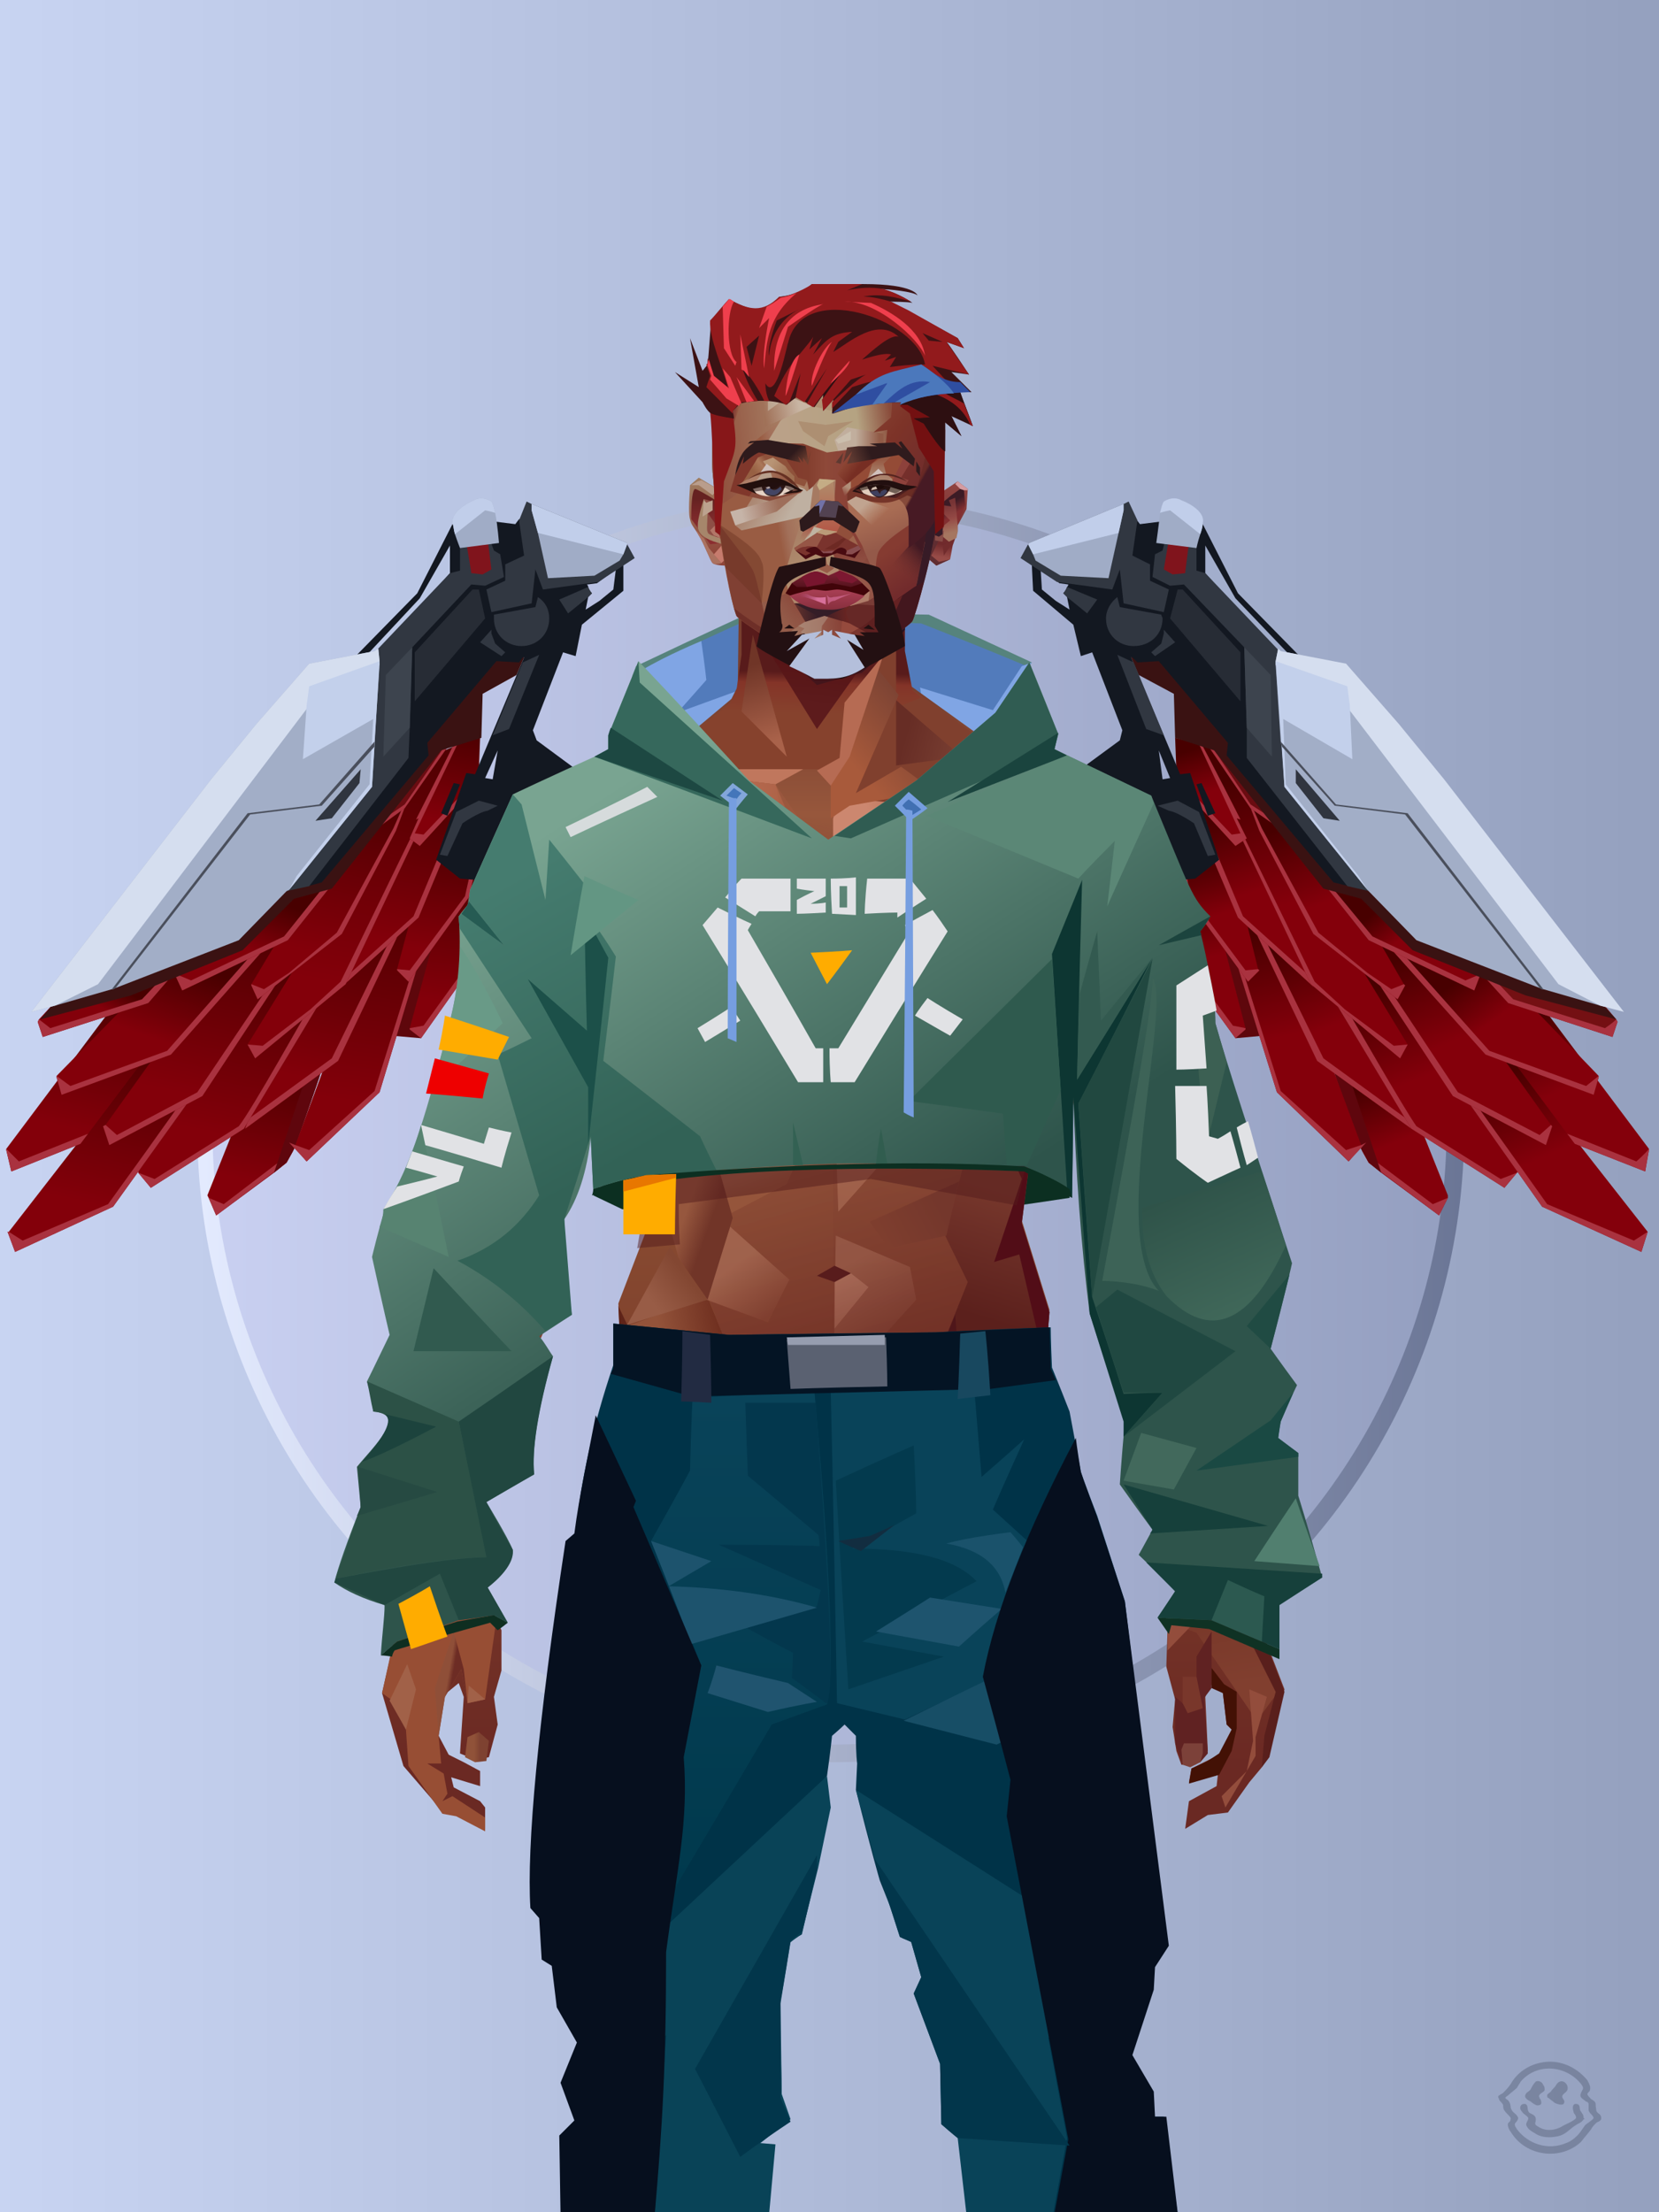 <?xml version="1.0" encoding="UTF-8"?><svg width="1320px" height="1760px" viewBox="0 0 1320 1760" version="1.1" xmlns="http://www.w3.org/2000/svg" xmlns:xlink="http://www.w3.org/1999/xlink"><defs><linearGradient x1="0%" y1="41%" x2="100%" y2="41%" id="id-30352"><stop stop-color="#C8D4F2" offset="0%"></stop><stop stop-color="#94A0BE" offset="100%"></stop></linearGradient><linearGradient x1="0%" y1="50%" x2="100%" y2="50%" id="id-30353"><stop stop-color="#E4EBFF" offset="0%"></stop><stop stop-color="#6A7595" offset="100%"></stop></linearGradient><filter width="106%" height="106%" x="-3%" y="-3%" id="id-30354" filterUnits="objectBoundingBox"><feGaussianBlur in="SourceGraphic" stdDeviation="10"></feGaussianBlur></filter><linearGradient x1="0%" y1="50%" x2="100%" y2="50%" id="id-30355"><stop stop-color="#C9D0F1" offset="0%"></stop><stop stop-color="#949FC0" offset="100%"></stop></linearGradient></defs><g stroke="none" stroke-width="1" fill="none" id="id-30356" fill-rule="evenodd"><g id="id-30357"><rect fill="url(#id-30352)" width="1320" height="1760" x="0" y="0" id="id-30358"></rect><circle cx="661" cy="898" r="504" fill="url(#id-30353)" id="id-30359" filter="url(#id-30354)"></circle><circle cx="660" cy="897" r="491" fill="url(#id-30355)" id="id-30359"></circle></g></g><defs><linearGradient x1="50%" y1="50%" x2="36%" y2="7%" id="id-107569"><stop stop-color="#84000B" offset="0%"></stop><stop stop-color="#480000" offset="100%"></stop></linearGradient><linearGradient x1="50%" y1="50%" x2="46%" y2="7%" id="id-107570"><stop stop-color="#84000B" offset="0%"></stop><stop stop-color="#480000" offset="100%"></stop></linearGradient><linearGradient x1="50%" y1="50%" x2="45%" y2="7%" id="id-107571"><stop stop-color="#84000B" offset="0%"></stop><stop stop-color="#480000" offset="100%"></stop></linearGradient><linearGradient x1="50%" y1="50%" x2="37%" y2="7%" id="id-107572"><stop stop-color="#84000B" offset="0%"></stop><stop stop-color="#480000" offset="100%"></stop></linearGradient><linearGradient x1="50%" y1="50%" x2="36%" y2="7%" id="id-107573"><stop stop-color="#84000B" offset="0%"></stop><stop stop-color="#480000" offset="100%"></stop></linearGradient><linearGradient x1="50%" y1="50%" x2="32%" y2="7%" id="id-107574"><stop stop-color="#84000B" offset="0%"></stop><stop stop-color="#480000" offset="100%"></stop></linearGradient><linearGradient x1="50%" y1="50%" x2="35%" y2="7%" id="id-107575"><stop stop-color="#84000B" offset="0%"></stop><stop stop-color="#480000" offset="100%"></stop></linearGradient><linearGradient x1="50%" y1="50%" x2="43%" y2="7%" id="id-107576"><stop stop-color="#84000B" offset="0%"></stop><stop stop-color="#480000" offset="100%"></stop></linearGradient><linearGradient x1="50%" y1="50%" x2="40%" y2="7%" id="id-107577"><stop stop-color="#84000B" offset="0%"></stop><stop stop-color="#480000" offset="100%"></stop></linearGradient><linearGradient x1="50%" y1="50%" x2="40%" y2="7%" id="id-107578"><stop stop-color="#84000B" offset="0%"></stop><stop stop-color="#480000" offset="100%"></stop></linearGradient><linearGradient x1="50%" y1="50%" x2="36%" y2="7%" id="id-107579"><stop stop-color="#84000B" offset="0%"></stop><stop stop-color="#480000" offset="100%"></stop></linearGradient><linearGradient x1="50%" y1="50%" x2="29%" y2="7%" id="id-107580"><stop stop-color="#84000B" offset="0%"></stop><stop stop-color="#480000" offset="100%"></stop></linearGradient><linearGradient x1="50%" y1="50%" x2="28%" y2="28%" id="id-107581"><stop stop-color="#84000B" offset="0%"></stop><stop stop-color="#480000" offset="100%"></stop></linearGradient><linearGradient x1="50%" y1="50%" x2="28%" y2="31%" id="id-107582"><stop stop-color="#84000B" offset="0%"></stop><stop stop-color="#480000" offset="100%"></stop></linearGradient><linearGradient x1="50%" y1="50%" x2="41%" y2="7%" id="id-107583"><stop stop-color="#84000B" offset="0%"></stop><stop stop-color="#480000" offset="100%"></stop></linearGradient><linearGradient x1="65%" y1="-16%" x2="50%" y2="77%" id="id-107584"><stop stop-color="#480000" offset="0%"></stop><stop stop-color="#83000A" offset="100%"></stop></linearGradient><linearGradient x1="54%" y1="-16%" x2="50%" y2="77%" id="id-107585"><stop stop-color="#480000" offset="0%"></stop><stop stop-color="#83000A" offset="100%"></stop></linearGradient><linearGradient x1="56%" y1="-16%" x2="50%" y2="77%" id="id-107586"><stop stop-color="#480000" offset="0%"></stop><stop stop-color="#83000A" offset="100%"></stop></linearGradient><linearGradient x1="64%" y1="-16%" x2="50%" y2="77%" id="id-107587"><stop stop-color="#480000" offset="0%"></stop><stop stop-color="#83000A" offset="100%"></stop></linearGradient><linearGradient x1="65%" y1="-16%" x2="50%" y2="77%" id="id-107588"><stop stop-color="#480000" offset="0%"></stop><stop stop-color="#83000A" offset="100%"></stop></linearGradient><linearGradient x1="69%" y1="-16%" x2="50%" y2="77%" id="id-107589"><stop stop-color="#480000" offset="0%"></stop><stop stop-color="#83000A" offset="100%"></stop></linearGradient><linearGradient x1="66%" y1="-16%" x2="50%" y2="77%" id="id-107590"><stop stop-color="#480000" offset="0%"></stop><stop stop-color="#83000A" offset="100%"></stop></linearGradient><linearGradient x1="57%" y1="-16%" x2="50%" y2="77%" id="id-107591"><stop stop-color="#480000" offset="0%"></stop><stop stop-color="#83000A" offset="100%"></stop></linearGradient><linearGradient x1="60%" y1="-16%" x2="50%" y2="77%" id="id-107592"><stop stop-color="#480000" offset="0%"></stop><stop stop-color="#83000A" offset="100%"></stop></linearGradient><linearGradient x1="61%" y1="-16%" x2="50%" y2="77%" id="id-107593"><stop stop-color="#480000" offset="0%"></stop><stop stop-color="#83000A" offset="100%"></stop></linearGradient><linearGradient x1="65%" y1="-16%" x2="50%" y2="77%" id="id-107594"><stop stop-color="#480000" offset="0%"></stop><stop stop-color="#83000A" offset="100%"></stop></linearGradient><linearGradient x1="73%" y1="-16%" x2="50%" y2="77%" id="id-107595"><stop stop-color="#480000" offset="0%"></stop><stop stop-color="#83000A" offset="100%"></stop></linearGradient><linearGradient x1="73%" y1="17%" x2="50%" y2="64%" id="id-107596"><stop stop-color="#480000" offset="0%"></stop><stop stop-color="#83000A" offset="100%"></stop></linearGradient><linearGradient x1="73%" y1="36%" x2="50%" y2="56%" id="id-107597"><stop stop-color="#480000" offset="0%"></stop><stop stop-color="#83000A" offset="100%"></stop></linearGradient><linearGradient x1="73%" y1="20%" x2="50%" y2="62%" id="id-107598"><stop stop-color="#480000" offset="0%"></stop><stop stop-color="#83000A" offset="100%"></stop></linearGradient><linearGradient x1="60%" y1="-16%" x2="50%" y2="77%" id="id-107599"><stop stop-color="#480000" offset="0%"></stop><stop stop-color="#83000A" offset="100%"></stop></linearGradient></defs><g transform=" translate(5,396)" id="id-107600"><g transform=" translate(736,0)" id="id-107601"><path d=" M 242,430 L 264,428 C 264,428 244,357 244,357 C 245,358 231,355 231,355 L 242,430 Z" fill="#5E070C" id="id-107602"></path><path d=" M 411,555 L 411,557 L 404,571 L 358,537 L 348,529 L 343,520 L 341,516 C 341,516 321,459 321,458 L 334,465 L 387,495 L 411,555 Z" fill="url(#id-107569)" id="id-107602"></path><polygon points="411 557 404 571 348 529 343 520 399 562" fill="#A9323F" id="id-107602"></polygon><path d=" M 358,537 L 348,529 L 343,520 L 341,516 C 341,516 321,459 321,458 L 334,465 L 358,537 Z" fill="#5F060D" id="id-107602"></path><polygon points="250 423 242 430 200 372 200 366 198 300 230 345 250 422" fill="url(#id-107570)" id="id-107602"></polygon><polygon points="250 423 242 430 200 372 200 366 240 420 250 422" fill="#A9323F" id="id-107602"></polygon><path d=" M 342,516 L 333,527 L 332,528 L 332,528 L 275,473 L 242,367 C 241,362 241,358 241,354 C 243,330 264,324 264,324 L 305,415 L 342,515 L 342,516 Z" fill="url(#id-107571)" id="id-107602"></path><path d=" M 346,513 L 333,527 L 332,528 L 275,473 L 242,367 C 241,362 241,358 241,354 L 278,472 L 330,519 L 342,515 L 346,513 Z" fill="#A9323F" id="id-107602"></path><path d=" M 382,502 L 307,448 L 255,339 C 256,339 258,339 260,340 C 279,347 339,398 339,398 L 378,494 L 382,502 Z" fill="url(#id-107572)" id="id-107602"></path><path d=" M 382,502 L 307,448 L 255,339 C 256,339 258,339 260,340 L 312,446 L 378,494 L 382,502 Z" fill="#A9323F" id="id-107602"></path><polygon points="467 536 466 537 456 549 382 502 323 404 326 399 342 370 356 375 410 450" fill="url(#id-107573)" id="id-107602"></polygon><path d=" M 466,537 L 456,549 L 382,502 L 323,404 L 326,399 C 335,414 376,486 386,500 L 453,542 L 466,537 Z" fill="#A9323F" id="id-107602"></path><path d=" M 570,584 L 565,600 L 486,564 L 426,479 C 426,479 427,477 428,475 C 434,465 447,441 447,441 C 448,440 461,445 461,445 L 570,584 L 570,584 Z" fill="url(#id-107574)" id="id-107602"></path><path d=" M 570,584 L 565,600 L 486,564 L 426,479 C 426,479 427,477 428,475 C 436,486 490,562 490,562 L 559,591 L 570,584 L 570,584 Z" fill="#A9323F" id="id-107602"></path><polygon points="494 500 489 515 415 476 353 382 354 375 356 343 410 388 453 443 493 499" fill="url(#id-107575)" id="id-107602"></polygon><polygon points="494 500 489 515 415 476 353 382 354 375 419 473 484 507 493 499" fill="#A9323F" id="id-107602"></polygon><polygon points="261 376 252 385 203 318 200 301 203 299 227 278 248 326 260 375" fill="url(#id-107576)" id="id-107602"></polygon><polygon points="261 376 252 385 203 318 200 301 203 299 206 317 250 376 260 375" fill="#A9323F" id="id-107602"></polygon><polygon points="304 389 244 334 204 240 210 242 250 253 300 379" fill="url(#id-107577)" id="id-107602"></polygon><path d=" M 304,389 L 244,334 L 204,240 L 210,242 L 248,333 L 297,377 C 297,377 298,378 300,379 L 304,389 Z" fill="#A9323F" id="id-107602"></path><polygon points="379 435 379 435 373 446 302 387 246 269 244 266 210 193 225 199 236 217 314 328" fill="url(#id-107578)" id="id-107602"></polygon><polygon points="379 435 373 446 302 387 246 269 248 268 305 385 329 407 368 436" fill="#A9323F" id="id-107602"></polygon><polygon points="377 388 371 399 304 347 261 265 253 244 255 245 277 250 350 342 376 387" fill="url(#id-107579)" id="id-107602"></polygon><polygon points="377 388 371 399 304 347 261 265 253 244 255 245 263 263 308 346 347 378 366 391 376 387" fill="#A9323F" id="id-107602"></polygon><polygon points="277 263 254 247 220 197 222 196 226 193 271 255" fill="#6A0C11" id="id-107602"></polygon><polygon points="277 263 254 247 220 197 222 196 254 244 271 255" fill="#A9323F" id="id-107602"></polygon><polygon points="571 519 568 536 512 514 506 506 439 416 473 403 490 410 571 518" fill="url(#id-107580)" id="id-107602"></polygon><path d=" M 571,519 L 568,536 L 512,514 L 506,506 L 561,528 C 561,528 568,522 571,518 L 571,519 Z" fill="#A9323F" id="id-107602"></path><polygon points="531 461 527 475 441 443 364 357 371 358 443 372 468 378 480 407 531 460" fill="url(#id-107581)" id="id-107602"></polygon><polygon points="531 461 527 475 441 443 364 357 371 358 444 440 521 468 531 460" fill="#A9323F" id="id-107602"></polygon><polygon points="546 417 542 429 459 402 439 380 439 379 439 379 446 381 534 402 545 415" fill="#741013" id="id-107602"></polygon><path d=" M 546,417 L 542,429 L 459,402 L 439,380 L 439,379 L 440,375 L 446,381 L 463,399 L 536,422 C 536,422 542,418 545,415 L 546,417 Z" fill="#A9323F" id="id-107602"></path><polygon points="437 379 432 392 348 352 313 308 318 309 367 315 437 379" fill="url(#id-107582)" id="id-107602"></polygon><polygon points="437 379 432 392 348 352 313 308 318 309 351 349 425 384 437 379" fill="#A9323F" id="id-107602"></polygon><path d=" M 251,271 L 242,277 L 209,241 L 202,229 L 195,217 L 194,191 L 213,196 L 215,196 C 216,197 246,256 246,256 L 243,255 L 251,271 Z" fill="url(#id-107583)" id="id-107602"></path><path d=" M 251,271 L 242,277 L 209,241 L 202,229 L 239,268 L 246,267 L 213,196 L 215,196 C 216,197 246,256 246,256 L 243,255 L 251,271 Z" fill="#A9323F" id="id-107602"></path><path d=" M 533,402 L 545,415 L 473,396 L 383,360 L 342,319 L 312,311 L 225,201 L 194,191 L 193,156 L 165,141 L 159,127 L 193,111 L 230,124 C 230,124 534,403 533,402 Z" fill="#3A1212" id="id-107602"></path><polygon points="211 228 215 227 226 251 220 253" fill="#131821" id="id-107602"></polygon><path d=" M 294,127 L 244,76 L 216,21 L 182,19 L 166,21 L 163,17 L 80,54 L 81,74 L 113,101 L 119,126 L 128,123 L 152,185 L 150,193 L 0,303 L 16,327 L 158,295 L 162,293 L 170,293 L 180,299 L 187,305 L 210,303 L 229,288 L 206,219 L 198,220 L 159,127 L 160,127 L 164,131 L 181,130 L 236,195 L 235,205 L 320,306 L 332,309 L 294,127 Z M 99,82 L 88,73 L 87,57 L 102,68 C 102,68 109,69 109,69 C 109,69 109,70 108,71 C 107,74 105,76 105,76 L 108,79 L 108,79 L 110,89 L 99,82 Z M 190,223 L 184,224 L 181,201 L 190,223 Z M 274,123 L 218,60 L 218,38 L 242,80 L 285,125 L 274,123 Z" fill="#131821" id="id-107640" fill-rule="nonzero"></path><path d=" M 180,245 L 196,241 L 213,250 L 226,284 L 220,285 L 209,259 C 209,259 196,250 189,249 L 180,245 Z" fill="#313741" id="id-107602"></path><polygon points="148 125 161 131 185 189 171 184" fill="#313741" id="id-107602"></polygon><polygon points="185 105 194 115 178 126 175 123 183 116 185 108" fill="#313741" id="id-107602"></polygon><path d=" M 150,87 L 148,79 C 143,83 139,89 139,96 C 139,109 149,118 161,118 C 174,118 184,109 184,96 C 184,95 183,94 183,93 L 150,87 Z" fill="#313741" id="id-107602"></path><path d=" M 132,81 L 124,92 L 108,79 L 105,76 C 105,76 107,74 108,71 L 132,81 Z" fill="#313741" id="id-107602"></path><polygon points="196 73 200 73 246 123 246 162 190 96" fill="#272C35" id="id-107602"></polygon><polygon points="189 73 185 91 153 84 150 57 144 73 100 67 71 48 77 37 78 36 153 5 157 3 164 18 160 46 174 53 174 66" fill="#313741" id="id-107602"></polygon><polygon points="353 314 331 309 251 207 251 183 249 119 201 69 190 70 176 63 178 45 184 42 186 34 211 35 211 58 218 60 276 121" fill="#313741" id="id-107602"></polygon><path d=" M 189,33 L 185,57 L 192,61 C 192,61 202,60 202,60 C 202,59 205,36 205,36 L 189,33 Z" fill="#80141C" id="id-107602"></path><path d=" M 216,20 C 216,23 215,26 214,29 C 212,35 211,40 211,40 L 179,36 C 179,36 181,22 182,12 C 183,8 184,4 185,3 C 185,3 192,-2 199,2 C 207,5 218,12 216,20 Z" fill="#A0ACC6" id="id-107602"></path><path d=" M 216,20 C 216,23 215,26 214,29 L 190,10 C 190,10 185,11 182,12 C 183,8 184,4 185,3 C 185,3 192,-2 199,2 C 207,5 218,12 216,20 Z" fill="#C1CEEA" id="id-107602"></path><polygon points="153 5 153 10 149 28 141 64 103 62 83 50 81 45 77 37 78 36" fill="#A0ACC6" id="id-107602"></polygon><polygon points="153 5 153 10 149 28 81 45 77 37 78 36" fill="#C1CEEA" id="id-107602"></polygon><polygon points="271 206 251 183 249 119 270 141" fill="#3D444E" id="id-107602"></polygon><polygon points="551 409 532 404 487 391 486 391 484 390 386 352 348 313 347 312 281 230 279 198 278 194 274 133 274 130 274 130 276 120 278 122 330 132 372 180 408 224" fill="#A2AEC7" id="id-107602"></polygon><polygon points="551 409 532 404 499 387 332 168 274 133 274 130 274 130 276 120 278 122 330 132 372 180 408 224" fill="#D5DEEF" id="id-107602"></polygon><polygon points="347 312 281 230 274 130 331 150 333 165 335 208 280 176 282 228 340 301" fill="#C3D0EB" id="id-107602"></polygon><polygon points="290 216 290 227 312 255 325 257" fill="#30353F" id="id-107602"></polygon><polygon points="487 391 486 391 484 390 377 252 321 245 279 198 278 194 322 244 379 251" fill="#4A4F5C" id="id-107602"></polygon></g><g id="id-107601"><path d=" M 330,430 L 307,428 C 307,428 327,357 327,357 C 327,358 341,355 341,355 L 330,430 Z" fill="#5E070C" id="id-107602"></path><path d=" M 160,555 L 161,557 L 167,571 L 213,537 L 223,529 L 228,520 L 230,516 C 230,516 250,459 250,458 L 237,465 L 184,495 L 160,555 Z" fill="url(#id-107584)" id="id-107602"></path><polygon points="161 557 167 571 223 529 228 520 173 562" fill="#A9323F" id="id-107602"></polygon><path d=" M 213,537 L 223,529 L 228,520 L 230,516 C 230,516 250,459 250,458 L 237,465 L 213,537 Z" fill="#5F060D" id="id-107602"></path><polygon points="321 423 330 430 371 372 371 366 373 300 342 345 321 422" fill="url(#id-107585)" id="id-107602"></polygon><polygon points="321 423 330 430 371 372 371 366 332 420 321 422" fill="#A9323F" id="id-107602"></polygon><path d=" M 229,516 L 238,527 L 239,528 L 239,528 L 297,473 L 329,367 C 330,362 331,358 330,354 C 328,330 307,324 307,324 L 267,415 L 230,515 L 229,516 Z" fill="url(#id-107586)" id="id-107602"></path><path d=" M 225,513 L 238,527 L 239,528 L 297,473 L 329,367 C 330,362 331,358 330,354 L 293,472 L 241,519 L 230,515 L 225,513 Z" fill="#A9323F" id="id-107602"></path><path d=" M 190,502 L 264,448 L 316,339 C 315,339 314,339 311,340 C 293,347 232,398 232,398 L 193,494 L 190,502 Z" fill="url(#id-107587)" id="id-107602"></path><path d=" M 190,502 L 264,448 L 316,339 C 315,339 314,339 311,340 L 259,446 L 193,494 L 190,502 Z" fill="#A9323F" id="id-107602"></path><polygon points="105 536 105 537 115 549 189 502 248 404 245 399 230 370 216 375 162 450" fill="url(#id-107588)" id="id-107602"></polygon><path d=" M 105,537 L 115,549 L 189,502 L 248,404 L 245,399 C 236,414 196,486 185,500 L 118,542 L 105,537 Z" fill="#A9323F" id="id-107602"></path><path d=" M 1,584 L 7,600 L 85,564 L 146,479 C 146,479 145,477 143,475 C 138,465 124,441 124,441 C 124,440 110,445 110,445 L 2,584 L 1,584 Z" fill="url(#id-107589)" id="id-107602"></path><path d=" M 1,584 L 7,600 L 85,564 L 146,479 C 146,479 145,477 143,475 C 136,486 81,562 81,562 L 13,591 L 2,584 L 1,584 Z" fill="#A9323F" id="id-107602"></path><polygon points="77 500 82 515 156 476 218 382 218 375 216 343 161 388 119 443 79 499" fill="url(#id-107590)" id="id-107602"></polygon><polygon points="77 500 82 515 156 476 218 382 218 375 152 473 88 507 79 499" fill="#A9323F" id="id-107602"></polygon><polygon points="311 376 320 385 368 318 372 301 369 299 345 278 324 326 311 375" fill="url(#id-107591)" id="id-107602"></polygon><polygon points="311 376 320 385 368 318 372 301 369 299 365 317 321 376 311 375" fill="#A9323F" id="id-107602"></polygon><polygon points="267 389 328 334 367 240 362 242 321 253 271 379" fill="url(#id-107592)" id="id-107602"></polygon><path d=" M 267,389 L 328,334 L 367,240 L 362,242 L 324,333 L 275,377 C 275,377 273,378 271,379 L 267,389 Z" fill="#A9323F" id="id-107602"></path><polygon points="192 435 192 435 198 446 270 387 326 269 327 266 361 196 346 202 335 217 258 328" fill="url(#id-107593)" id="id-107602"></polygon><polygon points="192 435 198 446 270 387 326 269 323 268 266 385 242 407 204 436" fill="#A9323F" id="id-107602"></polygon><polygon points="195 388 200 399 267 347 310 265 318 244 316 245 295 250 222 342 195 387" fill="url(#id-107594)" id="id-107602"></polygon><polygon points="195 388 200 399 267 347 310 265 318 244 316 245 308 263 263 346 225 378 205 391 195 387" fill="#A9323F" id="id-107602"></polygon><polygon points="295 263 317 247 352 197 350 196 346 193 301 255" fill="#6A0C11" id="id-107602"></polygon><polygon points="295 263 317 247 352 197 350 196 317 244 301 255" fill="#A9323F" id="id-107602"></polygon><polygon points="0 519 4 536 59 514 65 506 133 416 98 403 81 410 0 518" fill="url(#id-107595)" id="id-107602"></polygon><path d=" M 0,519 L 4,536 L 59,514 L 65,506 L 10,528 C 10,528 4,522 0,518 L 0,519 Z" fill="#A9323F" id="id-107602"></path><polygon points="40 461 44 475 131 443 207 357 200 358 129 372 103 378 92 407 40 460" fill="url(#id-107596)" id="id-107602"></polygon><polygon points="40 461 44 475 131 443 207 357 200 358 128 440 51 468 40 460" fill="#A9323F" id="id-107602"></polygon><polygon points="25 417 29 429 113 402 132 380 132 379 132 379 125 381 38 402 26 415" fill="url(#id-107597)" id="id-107602"></polygon><path d=" M 25,417 L 29,429 L 113,402 L 132,380 L 132,379 L 131,375 L 125,381 L 108,399 L 35,422 C 35,422 30,418 26,415 L 25,417 Z" fill="#A9323F" id="id-107602"></path><polygon points="134 379 140 392 224 352 259 308 253 309 204 315 135 379" fill="url(#id-107598)" id="id-107602"></polygon><polygon points="134 379 140 392 224 352 259 308 253 309 221 349 147 384 135 379" fill="#A9323F" id="id-107602"></polygon><path d=" M 321,271 L 329,277 L 362,241 L 369,229 L 376,217 L 377,191 L 359,196 L 356,196 C 356,197 326,256 326,256 L 328,255 L 321,271 Z" fill="url(#id-107599)" id="id-107602"></path><path d=" M 321,271 L 329,277 L 362,241 L 369,229 L 332,268 L 325,267 L 359,196 L 356,196 C 356,197 326,256 326,256 L 328,255 L 321,271 Z" fill="#A9323F" id="id-107602"></path><path d=" M 38,402 L 27,415 L 99,396 L 188,360 L 229,319 L 259,311 L 346,201 L 378,191 L 379,156 L 406,141 L 412,127 L 378,111 L 341,124 C 341,124 38,403 38,402 Z" fill="#3A1212" id="id-107602"></path><polygon points="361 228 356 227 346 251 351 253" fill="#131821" id="id-107602"></polygon><path d=" M 240,309 L 251,306 L 336,205 L 335,195 L 390,130 L 408,131 L 411,127 L 412,127 L 373,220 L 366,219 L 342,288 L 361,303 L 385,305 L 392,299 L 402,293 L 410,293 L 413,295 L 556,327 L 571,303 L 422,193 L 419,185 L 443,123 L 453,126 L 458,101 L 491,74 L 491,54 L 408,17 L 405,21 L 389,19 L 355,21 L 327,76 L 277,127 L 240,309 Z M 461,89 L 463,79 L 463,79 L 466,76 C 466,76 464,74 463,71 C 463,70 462,69 462,69 C 463,69 470,68 470,68 L 485,57 L 483,73 L 472,82 L 461,89 Z M 391,201 L 387,224 L 381,223 L 391,201 Z M 287,125 L 329,80 L 353,38 L 353,60 L 298,123 L 287,125 Z" fill="#131821" id="id-107640" fill-rule="nonzero"></path><path d=" M 391,245 L 376,241 L 358,250 L 345,284 L 351,285 L 363,259 C 363,259 376,250 383,249 L 391,245 Z" fill="#313741" id="id-107602"></path><polygon points="424 125 411 131 387 189 400 184" fill="#313741" id="id-107602"></polygon><polygon points="386 105 377 115 394 126 397 123 389 116 386 108" fill="#313741" id="id-107602"></polygon><path d=" M 421,87 L 423,79 C 429,83 432,89 432,96 C 432,109 422,118 410,118 C 398,118 388,109 388,96 C 388,95 388,94 388,93 L 421,87 Z" fill="#313741" id="id-107602"></path><path d=" M 440,81 L 447,92 L 463,79 L 466,76 C 466,76 464,74 463,71 L 440,81 Z" fill="#313741" id="id-107602"></path><polygon points="376 73 371 73 325 123 325 162 381 96" fill="#272C35" id="id-107602"></polygon><polygon points="382 73 386 91 418 84 421 57 427 73 471 67 500 48 494 37 494 36 418 5 414 3 408 18 412 46 397 53 397 66" fill="#313741" id="id-107602"></polygon><polygon points="218 314 241 309 320 207 321 183 323 119 370 69 381 70 396 63 393 45 388 42 385 34 361 35 361 58 353 60 295 121" fill="#313741" id="id-107602"></polygon><path d=" M 383,33 L 386,57 L 379,61 C 379,61 370,60 370,60 C 370,59 366,36 366,36 L 383,33 Z" fill="#80141C" id="id-107602"></path><path d=" M 355,20 C 356,23 356,26 357,29 C 359,35 361,40 361,40 L 392,36 C 392,36 391,22 389,12 C 388,8 387,4 386,3 C 386,3 379,-2 372,2 C 365,5 354,12 355,20 Z" fill="#A0ACC6" id="id-107602"></path><path d=" M 355,20 C 356,23 356,26 357,29 L 381,10 C 381,10 386,11 389,12 C 388,8 387,4 386,3 C 386,3 379,-2 372,2 C 365,5 354,12 355,20 Z" fill="#C1CEEA" id="id-107602"></path><polygon points="418 5 418 10 423 28 431 64 468 62 488 50 491 45 494 37 494 36" fill="#A0ACC6" id="id-107602"></polygon><polygon points="418 5 418 10 423 28 491 45 494 37 494 36" fill="#C1CEEA" id="id-107602"></polygon><polygon points="300 206 321 183 323 119 302 141" fill="#3D444E" id="id-107602"></polygon><polygon points="20 409 39 404 84 391 85 391 87 390 185 352 223 313 225 312 291 230 293 198 293 194 297 133 297 130 297 130 296 120 293 122 241 132 199 180 163 224" fill="#A2AEC7" id="id-107602"></polygon><polygon points="20 409 39 404 73 387 239 168 297 133 297 130 297 130 296 120 293 122 241 132 199 180 163 224" fill="#D5DEEF" id="id-107602"></polygon><polygon points="225 312 291 230 297 130 241 150 239 165 236 208 292 176 289 228 231 301" fill="#C3D0EB" id="id-107602"></polygon><polygon points="282 216 281 227 259 255 246 257" fill="#30353F" id="id-107602"></polygon><polygon points="84 391 85 391 87 390 194 252 251 245 293 198 293 194 249 244 192 251" fill="#4A4F5C" id="id-107602"></polygon></g></g><defs></defs><g transform=" translate(471,487)" id="id-109986"><path d=" M 35,43 C 96,14 127,0 127,0 L 268,2 L 350,40 L 325,79 L 188,186 L 32,51 C 34,46 35,43 35,43 Z" fill="#56837D" id="id-109987"></path><path d=" M 40,46 C 72,31 87,23 87,23 C 115,10 129,4 129,4 C 218,7 262,9 262,9 C 318,31 346,43 346,43 L 323,78 L 188,186 L 40,46 Z" fill="#527BBB" id="id-109988"></path><path d=" M 1,464 C 29,434 59,416 91,411 C 154,401 296,417 296,417 C 352,440 380,451 380,451 L 380,466 C 308,477 257,483 226,484 C 196,486 129,482 24,475 L 1,464 Z" fill="#0C2F21" id="id-109988"></path><path d=" M 40,46 C 60,34 87,23 87,23 C 90,44 91,54 91,54 C 76,71 68,80 68,80 C 112,64 134,56 134,56 C 133,70 133,77 133,77 C 119,88 112,93 112,93 L 125,133 L 40,56 C 37,53 37,50 40,46 Z" fill="#80A5E4" id="id-109990"></path><path d=" M 261,60 L 319,78 L 342,43 L 350,40 C 332,66 323,79 323,79 C 280,118 259,138 259,138 C 266,95 269,74 269,74 L 262,70 C 262,63 261,60 261,60 Z" fill="#80A5E4" id="id-109991"></path></g><defs><linearGradient x1="50%" y1="6%" x2="50%" y2="100%" id="id-110371"><stop stop-color="#783F2F" offset="0%"></stop><stop stop-color="#97573C" offset="8%"></stop><stop stop-color="#7A3F2D" offset="20%"></stop><stop stop-color="#884B31" offset="34%"></stop><stop stop-color="#6B2923" offset="71%"></stop><stop stop-color="#602521" offset="100%"></stop></linearGradient><linearGradient x1="50%" y1="-10%" x2="50%" y2="84%" id="id-110372"><stop stop-color="#824631" offset="0%"></stop><stop stop-color="#9D5940" offset="49%"></stop><stop stop-color="#91533A" offset="100%"></stop></linearGradient><linearGradient x1="57%" y1="50%" x2="47%" y2="56%" id="id-110373"><stop stop-color="#551B1B" offset="0%"></stop><stop stop-color="#612520" offset="100%"></stop></linearGradient><linearGradient x1="45%" y1="35%" x2="55%" y2="47%" id="id-110374"><stop stop-color="#81452F" offset="0%"></stop><stop stop-color="#5D221E" offset="100%"></stop></linearGradient><linearGradient x1="54%" y1="31%" x2="47%" y2="81%" id="id-110375"><stop stop-color="#80402E" offset="0%"></stop><stop stop-color="#793E2D" offset="20%"></stop><stop stop-color="#77382C" offset="71%"></stop><stop stop-color="#6D2F27" offset="81%"></stop><stop stop-color="#5B201C" offset="100%"></stop></linearGradient><linearGradient x1="43%" y1="38%" x2="54%" y2="44%" id="id-110376"><stop stop-color="#8F4F38" offset="0%"></stop><stop stop-color="#6D2C24" offset="100%"></stop></linearGradient><linearGradient x1="46%" y1="8%" x2="58%" y2="82%" id="id-110377"><stop stop-color="#9B5B3F" offset="0%" stop-opacity="0.880"></stop><stop stop-color="#6B2A22" offset="100%"></stop></linearGradient><linearGradient x1="50%" y1="41%" x2="49%" y2="66%" id="id-110378"><stop stop-color="#581B1B" offset="0%"></stop><stop stop-color="#843428" offset="27%"></stop><stop stop-color="#86422D" offset="100%"></stop></linearGradient><linearGradient x1="63%" y1="4%" x2="25%" y2="77%" id="id-110379"><stop stop-color="#9F5F44" offset="0%"></stop><stop stop-color="#B37459" offset="55%"></stop><stop stop-color="#9C5D42" offset="100%"></stop></linearGradient><linearGradient x1="50%" y1="23%" x2="41%" y2="77%" id="id-110380"><stop stop-color="#541214" offset="0%"></stop><stop stop-color="#5D1B1C" offset="100%"></stop></linearGradient><linearGradient x1="47%" y1="22%" x2="55%" y2="89%" id="id-110381"><stop stop-color="#703527" offset="0%"></stop><stop stop-color="#A9624A" offset="100%"></stop></linearGradient><linearGradient x1="86%" y1="87%" x2="11%" y2="66%" id="id-110382"><stop stop-color="#773D31" offset="0%"></stop><stop stop-color="#672D25" offset="100%"></stop></linearGradient><linearGradient x1="71%" y1="11%" x2="50%" y2="100%" id="id-110383"><stop stop-color="#81432F" offset="0%" stop-opacity="0"></stop><stop stop-color="#783A28" offset="100%"></stop></linearGradient><linearGradient x1="66%" y1="46%" x2="56%" y2="43%" id="id-110384"><stop stop-color="#672B26" offset="0%"></stop><stop stop-color="#5D2221" offset="100%"></stop></linearGradient><linearGradient x1="100%" y1="41%" x2="50%" y2="63%" id="id-110385"><stop stop-color="#271321" offset="0%"></stop><stop stop-color="#43151B" offset="100%"></stop></linearGradient><linearGradient x1="69%" y1="20%" x2="50%" y2="100%" id="id-110386"><stop stop-color="#672D26" offset="0%"></stop><stop stop-color="#75382C" offset="100%"></stop></linearGradient><linearGradient x1="36%" y1="20%" x2="57%" y2="81%" id="id-110387"><stop stop-color="#B16549" offset="0%"></stop><stop stop-color="#8A4934" offset="100%"></stop></linearGradient><linearGradient x1="26%" y1="83%" x2="92%" y2="50%" id="id-110388"><stop stop-color="#874834" offset="0%"></stop><stop stop-color="#CF836C" offset="100%" stop-opacity="0.095"></stop></linearGradient><linearGradient x1="17%" y1="56%" x2="85%" y2="45%" id="id-110389"><stop stop-color="#B16549" offset="0%" stop-opacity="0"></stop><stop stop-color="#CA8266" offset="52%"></stop><stop stop-color="#A55D43" offset="100%"></stop></linearGradient><linearGradient x1="17%" y1="24%" x2="74%" y2="87%" id="id-110390"><stop stop-color="#C0765D" offset="0%"></stop><stop stop-color="#7A3C2D" offset="100%"></stop></linearGradient><linearGradient x1="26%" y1="42%" x2="80%" y2="75%" id="id-110391"><stop stop-color="#BD7964" offset="0%"></stop><stop stop-color="#965340" offset="100%" stop-opacity="0"></stop></linearGradient><linearGradient x1="29%" y1="56%" x2="77%" y2="50%" id="id-110392"><stop stop-color="#CC876F" offset="0%"></stop><stop stop-color="#B97055" offset="100%" stop-opacity="0"></stop></linearGradient><linearGradient x1="74%" y1="24%" x2="34%" y2="74%" id="id-110393"><stop stop-color="#7E4434" offset="0%"></stop><stop stop-color="#A85A3B" offset="100%"></stop></linearGradient><linearGradient x1="66%" y1="100%" x2="40%" y2="0%" id="id-110394"><stop stop-color="#874837" offset="0%"></stop><stop stop-color="#B56F57" offset="46%"></stop><stop stop-color="#945437" offset="100%"></stop></linearGradient><linearGradient x1="52%" y1="13%" x2="59%" y2="75%" id="id-110395"><stop stop-color="#763628" offset="0%"></stop><stop stop-color="#813F2F" offset="100%"></stop></linearGradient><linearGradient x1="28%" y1="76%" x2="73%" y2="20%" id="id-110396"><stop stop-color="#934D3C" offset="0%"></stop><stop stop-color="#753528" offset="67%"></stop><stop stop-color="#934D3C" offset="100%"></stop></linearGradient><linearGradient x1="66%" y1="59%" x2="24%" y2="66%" id="id-110397"><stop stop-color="#612115" offset="0%"></stop><stop stop-color="#93533A" offset="100%"></stop></linearGradient><linearGradient x1="41%" y1="11%" x2="61%" y2="81%" id="id-110398"><stop stop-color="#A06350" offset="0%"></stop><stop stop-color="#713127" offset="100%"></stop></linearGradient><linearGradient x1="19%" y1="58%" x2="66%" y2="43%" id="id-110399"><stop stop-color="#AA6B53" offset="0%"></stop><stop stop-color="#93523B" offset="100%"></stop></linearGradient><linearGradient x1="73%" y1="50%" x2="30%" y2="53%" id="id-110400"><stop stop-color="#9B5F42" offset="0%"></stop><stop stop-color="#B67B61" offset="100%"></stop></linearGradient><linearGradient x1="31%" y1="0%" x2="50%" y2="100%" id="id-110401"><stop stop-color="#B27562" offset="0%"></stop><stop stop-color="#9B5C4B" offset="100%"></stop></linearGradient><linearGradient x1="29%" y1="43%" x2="65%" y2="100%" id="id-110402"><stop stop-color="#A86B54" offset="0%"></stop><stop stop-color="#814030" offset="100%"></stop></linearGradient><linearGradient x1="13%" y1="78%" x2="84%" y2="50%" id="id-110403"><stop stop-color="#7E3E2E" offset="0%"></stop><stop stop-color="#74372C" offset="100%"></stop></linearGradient><linearGradient x1="50%" y1="0%" x2="36%" y2="100%" id="id-110404"><stop stop-color="#AB6C57" offset="0%"></stop><stop stop-color="#A56750" offset="100%"></stop></linearGradient><linearGradient x1="50%" y1="28%" x2="64%" y2="55%" id="id-110405"><stop stop-color="#A3664E" offset="0%"></stop><stop stop-color="#98593D" offset="100%"></stop></linearGradient><linearGradient x1="40%" y1="55%" x2="62%" y2="71%" id="id-110406"><stop stop-color="#96573E" offset="0%"></stop><stop stop-color="#713528" offset="100%"></stop></linearGradient><linearGradient x1="9%" y1="37%" x2="88%" y2="55%" id="id-110407"><stop stop-color="#723829" offset="0%"></stop><stop stop-color="#612824" offset="100%"></stop></linearGradient><linearGradient x1="62%" y1="19%" x2="50%" y2="100%" id="id-110408"><stop stop-color="#914D34" offset="0%"></stop><stop stop-color="#5F2420" offset="100%"></stop></linearGradient><linearGradient x1="45%" y1="18%" x2="51%" y2="67%" id="id-110409"><stop stop-color="#B67760" offset="0%"></stop><stop stop-color="#A95C3F" offset="100%"></stop></linearGradient><linearGradient x1="50%" y1="0%" x2="50%" y2="100%" id="id-110410"><stop stop-color="#AC6D55" offset="0%"></stop><stop stop-color="#9F5136" offset="100%"></stop></linearGradient><linearGradient x1="45%" y1="50%" x2="58%" y2="50%" id="id-110411"><stop stop-color="#733829" offset="0%"></stop><stop stop-color="#8A4E3C" offset="100%"></stop></linearGradient><linearGradient x1="33%" y1="74%" x2="77%" y2="42%" id="id-110412"><stop stop-color="#985C46" offset="0%"></stop><stop stop-color="#834732" offset="100%"></stop></linearGradient><linearGradient x1="63%" y1="59%" x2="38%" y2="59%" id="id-110413"><stop stop-color="#7E4231" offset="0%"></stop><stop stop-color="#905239" offset="100%"></stop></linearGradient><linearGradient x1="50%" y1="0%" x2="50%" y2="100%" id="id-110414"><stop stop-color="#925F4E" offset="0%"></stop><stop stop-color="#6E2F26" offset="100%"></stop></linearGradient><linearGradient x1="47%" y1="47%" x2="53%" y2="50%" id="id-110415"><stop stop-color="#956855" offset="0%"></stop><stop stop-color="#7C3C32" offset="100%"></stop></linearGradient><linearGradient x1="50%" y1="0%" x2="50%" y2="100%" id="id-110416"><stop stop-color="#753229" offset="0%"></stop><stop stop-color="#833E34" offset="100%"></stop></linearGradient><linearGradient x1="50%" y1="0%" x2="50%" y2="100%" id="id-110417"><stop stop-color="#925644" offset="0%"></stop><stop stop-color="#865648" offset="100%"></stop></linearGradient><linearGradient x1="0%" y1="55%" x2="100%" y2="55%" id="id-110418"><stop stop-color="#804A40" offset="0%"></stop><stop stop-color="#692E2C" offset="100%"></stop></linearGradient><linearGradient x1="50%" y1="0%" x2="50%" y2="100%" id="id-110419"><stop stop-color="#916451" offset="0%"></stop><stop stop-color="#712E26" offset="100%"></stop></linearGradient><linearGradient x1="49%" y1="20%" x2="52%" y2="96%" id="id-110420"><stop stop-color="#773530" offset="0%"></stop><stop stop-color="#6F2C24" offset="100%"></stop></linearGradient><linearGradient x1="33%" y1="47%" x2="59%" y2="56%" id="id-110421"><stop stop-color="#5F2419" offset="0%"></stop><stop stop-color="#4F161A" offset="100%"></stop></linearGradient></defs><g transform=" translate(303,473)" id="id-110422"><polygon points="174 662 140 824 138 906 147 1082 171 1154 176 1211 174 1230 176 1284 287 1284 284 1265 308 1195 306 1124 345 952 343 912 354 879 363 881 371 877 384 904 391 970 434 1079 458 1202 475 1252 475 1284 596 1284 601 1225 592 1146 609 1103 613 997 596 842 545 671 540 640 529 606 532 569 510 498 522 403 540 360 540 348 563 464 576 498 586 574 637 704 646 760 646 778 626 822 625 853 632 879 630 901 633 920 637 931 648 931 658 920 656 877 660 867 670 874 673 899 677 903 667 923 645 934 643 945 666 939 665 948 643 960 640 982 658 971 674 969 691 945 701 933 705 926 707 923 714 892 719 871 704 832 697 786 704 768 693 725 693 521 653 425 630 282 626 203 613 175 568 156 548 141 530 139 479 114 422 73 416 42 415 1 285 0 284 73 279 83 242 114 196 137 171 139 156 156 108 175 92 228 92 287 68 431 30 516 24 602 28 725 17 764 22 782 1 874 18 932 49 968 60 970 83 982 83 965 79 960 58 949 56 941 79 948 79 936 66 929 54 923 45 906 51 875 62 866 66 877 63 922 75 927 86 925 93 899 90 877 96 856 96 824 75 778 77 738 108 637 140 562 143 495 160 458 181 358 200 403 203 461 212 504 189 564 191 608" fill="url(#id-110371)" id="id-110423"></polygon><polygon points="92 287 68 431 30 516 24 602 73 688 118 614 98 452 110 469 124 336 102 372 110 294 89 309 110 285" fill="url(#id-110372)" id="id-110423"></polygon><polygon points="384 906 391 972 434 1081 458 1204 475 1254 475 1287 596 1287 601 1226 592 1148 609 1105 613 999 603 904 585 908 585 846 535 683 457 705 382 878" fill="url(#id-110373)" id="id-110423"></polygon><polygon points="138 907 147 1083 172 1156 176 1212 174 1232 176 1286 176 1287 287 1287 284 1266 309 1197 306 1126 345 954 344 923 294 814 264 724 247 711" fill="url(#id-110374)" id="id-110423"></polygon><polygon points="545 673 540 641 529 608 532 571 510 500 522 405 540 361 540 350 563 465 576 500 602 540 660 491 688 529 653 427 630 283 626 205 613 177 568 157 548 142 531 141 479 116 422 75 416 44 415 3 360 3 360 715 463 724" fill="url(#id-110375)" id="id-110423"></polygon><polygon points="83 984 60 972 49 970 22 932 20 903 8 879 1 874 12 824 39 786 39 814 57 786 78 800 91 822 83 879 69 882 64 855 51 877 46 908 48 930 37 930 50 938 53 954 49 960 57 956 83 973" fill="#974E34" id="id-110428"></polygon><polygon points="66 855 69 882 64 855 51 877 46 908 43 870 58 825" fill="url(#id-110376)" id="id-110428"></polygon><polygon points="83 879 69 882 70 868" fill="#A16148" id="id-110428"></polygon><polygon points="482 376 513 349 558 291 522 368" fill="#714A47" id="id-110431"></polygon><polygon points="313 697 261 560 246 448 259 424 356 408 362 366 318 404 285 409 268 378 314 343 394 351 431 378 420 404 369 399 371 404 450 421 467 441 449 510 467 547 407 697 358 717" fill="url(#id-110377)" id="id-110432"></polygon><polygon points="410 90 430 82 423 76 417 45 417 7 287 9 287 48 283 76 278 86 245 114 195 139 366 139 391 70 410 26" fill="url(#id-110378)" id="id-110433"></polygon><polygon points="182 180 133 231 98 289 98 231 114 182 166 159" fill="url(#id-110379)" id="id-110434"></polygon><polygon points="347 107 384 55 410 31 414 23 300 31" fill="url(#id-110380)" id="id-110435"></polygon><polygon points="287 93 296 32 323 129" fill="url(#id-110381)" id="id-110436"></polygon><polygon points="336 139 314 151 271 146 224 139" fill="#C0775D" id="id-110437"></polygon><polygon points="410 84 410 136 462 129" fill="url(#id-110382)" id="id-110438"></polygon><polygon points="173 246 167 286 191 351 263 386 329 330 360 330 360 152 349 139 336 139 310 152" fill="url(#id-110383)" id="id-110439"></polygon><polygon points="464 159 516 190 500 159" fill="url(#id-110384)" id="id-110440"></polygon><polygon points="302 31 347 72 383 62 410 37 417 28 417 13" fill="url(#id-110385)" id="id-110441"></polygon><polygon points="264 151 191 202 220 151" fill="#814431" id="id-110442"></polygon><polygon points="154 206 170 170 123 188" fill="#CE826D" id="id-110443"></polygon><polygon points="359 285 345 299 323 318 305 354 359 345 354 305" fill="url(#id-110386)" id="id-110444"></polygon><polygon points="261 361 265 387 204 371 192 347" fill="#6B3127" id="id-110445"></polygon><polygon points="199 362 181 359 167 284" fill="#4B131A" id="id-110446"></polygon><polygon points="477 341 477 335 488 326 496 325 509 338 497 348 485 354" fill="#5D2221" id="id-110447"></polygon><polygon points="314 151 343 220 317 293 238 351 209 318 172 251 186 205 271 146" fill="url(#id-110387)" id="id-110448"></polygon><polygon points="314 151 330 238 209 318 172 251 186 205 271 146" fill="url(#id-110388)" id="id-110448"></polygon><polygon points="314 151 351 205 221 227 186 205 271 146" fill="url(#id-110389)" opacity="0.369" id="id-110448"></polygon><polygon points="212 335 223 322 242 327 244 332 236 353 214 349" fill="#642B26" id="id-110451"></polygon><polygon points="224 339 227 342 227 345 223 349 236 350 242 333 230 338 227 335" fill="#70434F" id="id-110452"></polygon><polygon points="489 343 491 347 486 351 479 338 490 327 495 327 494 336" fill="#6F373C" id="id-110453"></polygon><polygon points="486 339 489 343 494 337" fill="#92523E" id="id-110454"></polygon><polygon points="360 162 360 291 406 325 455 347 529 267 464 182 416 166" fill="url(#id-110390)" id="id-110455"></polygon><polygon points="360 178 360 281 391 302 391 249 489 270 462 189 416 166" fill="url(#id-110391)" id="id-110455"></polygon><polygon points="360 178 360 219 472 220 462 189 416 166 371 163" fill="url(#id-110392)" id="id-110455"></polygon><polygon points="358 178 373 168 440 156 414 137 378 158 412 80 396 60 358 146" fill="url(#id-110393)" id="id-110458"></polygon><polygon points="347 140 358 152 373 129 400 48 369 86 365 130" fill="#B66B53" id="id-110459"></polygon><polygon points="591 281 602 226 559 159 514 159 524 138 499 156 571 263" fill="url(#id-110394)" id="id-110460"></polygon><polygon points="609 298 626 332 630 285 627 227 614 207 617 251" fill="#695B75" id="id-110461"></polygon><polygon points="555 159 567 157 613 177 614 192 580 175 604 207 602 226" fill="#8A4E37" id="id-110462"></polygon><polygon points="641 823 649 826 697 896 714 873 682 781" fill="url(#id-110395)" id="id-110463"></polygon><polygon points="626 840 701 762 689 738 679 784 648 776 626 822" fill="url(#id-110396)" id="id-110463"></polygon><polygon points="649 862 649 845 661 825 661 870 655 878 658 922 652 929 638 929 632 914 632 893 632 877 645 888" fill="#602222" id="id-110465"></polygon><polygon points="554 375 578 333 608 451 594 508 569 462" fill="#994B3B" id="id-110466"></polygon><polygon points="623 326 643 425 633 431 693 523 653 427 637 326 626 315" fill="#583847" id="id-110467"></polygon><polygon points="628 274 639 339 623 314" fill="#561B1F" id="id-110468"></polygon><polygon points="693 523 695 567 685 525 618 416 633 431" fill="#4B1114" id="id-110469"></polygon><polygon points="641 463 599 539 602 571 635 655 646 703 650 754 658 640 661 491" fill="#914F3A" id="id-110470"></polygon><polygon points="610 531 648 646 652 546 638 479" fill="#A8614D" id="id-110470"></polygon><polygon points="693 748 677 730 677 700 660 491 685 525 692 552 684 727" fill="#74332A" id="id-110472"></polygon><polygon points="692 746 704 768 693 727 695 567 692 551 684 727" fill="#5C3C47" id="id-110473"></polygon><polygon points="260 559 310 683 356 716 264 713 238 685 196 582" fill="url(#id-110397)" id="id-110474"></polygon><polygon points="638 931 637 919 639 914 654 914 654 922 652 929 648 931 644 933" fill="#7C4139" id="id-110475"></polygon><polygon points="638 861 638 882 642 890 654 886 649 861" fill="#79372B" id="id-110476"></polygon><polygon points="691 871 694 912 689 936 669 956 672 965 696 924 696 909 705 877" fill="#934D3C" id="id-110477"></polygon><polygon points="704 768 685 788 694 837 712 873 703 908 701 933 707 925 719 873 704 834 697 788" fill="#591F1C" id="id-110478"></polygon><polygon points="667 939 643 946 645 934 658 928 667 922 677 903 673 899 670 874 661 870 661 854 671 867 681 873 681 902 677 920" fill="#431105" id="id-110479"></polygon><polygon points="362 510 360 634 426 561 421 535" fill="url(#id-110398)" opacity="0.626" id="id-110480"></polygon><polygon points="320 403 289 399 268 380 314 343 361 348 362 372" fill="url(#id-110399)" id="id-110481"></polygon><polygon points="172 141 169 151 181 151 205 139 196 138" fill="url(#id-110400)" id="id-110482"></polygon><polygon points="359 308 362 360 383 334" fill="#BB7863" opacity="0.625" id="id-110483"></polygon><polygon points="361 546 361 584 388 551 374 540" fill="url(#id-110401)" opacity="0.626" id="id-110484"></polygon><polygon points="347 542 361 547 374 540 361 534" fill="#581C1C" id="id-110485"></polygon><polygon points="325 545 278 503 259 561 308 579" fill="url(#id-110402)" opacity="0.758" id="id-110486"></polygon><polygon points="389 499 460 467 450 510 404 520" fill="url(#id-110403)" id="id-110487"></polygon><polygon points="364 491 361 403 420 428" fill="url(#id-110404)" opacity="0.758" id="id-110488"></polygon><polygon points="263 446 333 446 323 469 279 492" fill="url(#id-110405)" opacity="0.758" id="id-110489"></polygon><polygon points="260 425 280 496 260 561 237 528 213 443 227 425 244 447" fill="url(#id-110406)" id="id-110490"></polygon><polygon points="412 343 445 374 466 383 500 351 448 354 416 339" fill="url(#id-110407)" id="id-110491"></polygon><polygon points="165 252 164 278 128 284" fill="#642A24" id="id-110492"></polygon><polygon points="58 478 89 441 89 416 69 430 66 456" fill="url(#id-110408)" id="id-110493"></polygon><polygon points="77 684 70 634 62 517 89 474 112 569" fill="url(#id-110409)" id="id-110494"></polygon><polygon points="54 489 48 539 70 635 77 684 54 760 41 781 17 766 28 727 24 604 29 544" fill="url(#id-110410)" id="id-110495"></polygon><polygon points="136 452 128 497 154 460 178 340 170 300" fill="#793B28" id="id-110496"></polygon><polygon points="181 359 160 460 143 497 142 514 124 532 109 514 108 490 128 497 154 460 178 340" fill="#5F2420" id="id-110496"></polygon><polygon points="39 747 28 772 39 788 44 772" fill="#AE7058" id="id-110498"></polygon><polygon points="360 379 343 413 362 444 378 417" fill="url(#id-110411)" id="id-110499"></polygon><polygon points="196 581 260 561 230 519" fill="url(#id-110412)" id="id-110500"></polygon><polygon points="75 929 67 925 69 909 78 905 86 912 84 928" fill="url(#id-110413)" id="id-110501"></polygon><polygon points="20 903 7 880 21 851 28 871" fill="#A16148" id="id-110502"></polygon><polygon points="219 1123 204 1040 192 913 171 1090 183 1169 230 1208 262 1237 271 1213 235 1175 213 1157 273 1191 282 1169" fill="url(#id-110414)" opacity="0.808" id="id-110503"></polygon><polygon points="183 1207 182 1155 214 1106 237 1166 231 1210" fill="#7D3B2D" id="id-110504"></polygon><polygon points="187 902 212 1137 227 1161 275 1187 300 1137 273 1009 300 918 270 791 212 836" fill="url(#id-110415)" id="id-110505"></polygon><polygon points="288 1079 311 1040 312 942 295 903 265 1019 276 1188 302 1137" fill="url(#id-110416)" id="id-110506"></polygon><polygon points="585 908 604 1008 608 1106 614 998 599 887" fill="#604050" id="id-110507"></polygon><polygon points="431 886 489 1140 536 1115 561 925 566 886 537 816 501 786" fill="url(#id-110417)" opacity="0.792" id="id-110508"></polygon><polygon points="582 921 588 1011 585 1112 576 1162 545 1046 566 886" fill="url(#id-110418)" id="id-110509"></polygon><polygon points="562 1247 519 1200 472 1112 495 931 506 931 595 1188 579 1244" fill="url(#id-110419)" id="id-110510"></polygon><polygon points="532 1221 540 1263 537 1269 516 1287 510 1287 500 1263 513 1199 488 1226 462 1170 472 1101 428 1010 399 877 469 771 519 739 537 818 501 787 433 890 477 1078 534 1212" fill="url(#id-110420)" id="id-110511"></polygon><polygon points="322 1058 284 852 258 721 267 733 371 879 363 883 354 881 343 914 345 954" fill="#6B2D24" id="id-110512"></polygon><polygon points="430 1068 425 875 536 705 454 704 380 865 384 906 392 972" fill="#571D1C" opacity="0.394" id="id-110513"></polygon><polygon points="175 1262 194 1287 207 1287 225 1226 214 1249 175 1221 174 1232" fill="#743428" id="id-110514"></polygon><polygon points="529 1227 554 1234 569 1169 549 1168" fill="#824C40" id="id-110515"></polygon><polygon points="547 678 545 672 540 641 529 608 532 571 510 500 522 405 540 361 540 350 548 389 543 330 558 289 517 369 529 369 517 411 500 442 510 465 488 531 508 525 522 585 450 724" fill="#520D17" id="id-110423"></polygon><polygon points="403 722 491 609 523 585 450 723" fill="#5F211F" id="id-110517"></polygon><polygon points="174 664 140 826 138 907 139 937 238 690 352 886 354 881 363 883 371 879 384 906 472 773 549 712 597 844 545 673 540 641 478 697 450 723 279 705 232 657 189 566 191 610" fill="url(#id-110421)" id="id-110423"></polygon><polygon points="189 616 211 620 191 586 191 609" fill="#40120E" id="id-110519"></polygon><polygon points="139 836 226 709 167 697 139 826" fill="#4F1C18" id="id-110520"></polygon><polygon points="519 734 596 843 547 678" fill="#420F15" id="id-110521"></polygon><polygon points="416 778 448 726 315 744 330 762" fill="#6B2C26" opacity="0.520" id="id-110423"></polygon><polygon points="412 685 464 666 457 573" fill="#4F161A" id="id-110523"></polygon></g><defs><linearGradient x1="53%" y1="5%" x2="47%" y2="91%" id="id-111127"><stop stop-color="#8F4340" offset="0%"></stop><stop stop-color="#702A2C" offset="82%"></stop><stop stop-color="#974B47" offset="100%"></stop></linearGradient><linearGradient x1="62%" y1="61%" x2="50%" y2="36%" id="id-111128"><stop stop-color="#822F31" offset="0%"></stop><stop stop-color="#3C1B25" offset="100%"></stop></linearGradient><linearGradient x1="50%" y1="13%" x2="57%" y2="81%" id="id-111129"><stop stop-color="#773435" offset="0%"></stop><stop stop-color="#944945" offset="52%"></stop><stop stop-color="#A57660" offset="100%"></stop></linearGradient><linearGradient x1="50%" y1="0%" x2="54%" y2="88%" id="id-111130"><stop stop-color="#9F7D60" offset="0%"></stop><stop stop-color="#8F4539" offset="100%"></stop></linearGradient><linearGradient x1="36%" y1="75%" x2="36%" y2="18%" id="id-111131"><stop stop-color="#8B2E30" offset="0%"></stop><stop stop-color="#662221" offset="100%"></stop></linearGradient><linearGradient x1="30%" y1="63%" x2="66%" y2="53%" id="id-111132"><stop stop-color="#995C43" offset="0%"></stop><stop stop-color="#A2705A" offset="11%"></stop><stop stop-color="#AC8266" offset="35%"></stop><stop stop-color="#955D4B" offset="72%"></stop><stop stop-color="#844137" offset="100%"></stop></linearGradient><linearGradient x1="12%" y1="55%" x2="89%" y2="49%" id="id-111133"><stop stop-color="#BAA188" offset="0%"></stop><stop stop-color="#B5A382" offset="69%"></stop><stop stop-color="#8A4C3B" offset="100%"></stop></linearGradient><linearGradient x1="77%" y1="45%" x2="9%" y2="48%" id="id-111134"><stop stop-color="#B6A383" offset="0%"></stop><stop stop-color="#A3775D" offset="100%"></stop></linearGradient><linearGradient x1="4%" y1="59%" x2="84%" y2="52%" id="id-111135"><stop stop-color="#925340" offset="0%"></stop><stop stop-color="#A98468" offset="40%"></stop><stop stop-color="#9D6E56" offset="75%"></stop><stop stop-color="#7E352A" offset="100%"></stop></linearGradient><linearGradient x1="0%" y1="62%" x2="75%" y2="50%" id="id-111136"><stop stop-color="#A07158" offset="0%"></stop><stop stop-color="#C8B5A3" offset="100%"></stop></linearGradient><linearGradient x1="91%" y1="50%" x2="43%" y2="50%" id="id-111137"><stop stop-color="#915B47" offset="0%"></stop><stop stop-color="#C1AE9D" offset="100%"></stop></linearGradient><linearGradient x1="73%" y1="44%" x2="36%" y2="73%" id="id-111138"><stop stop-color="#8B493B" offset="0%"></stop><stop stop-color="#905C4E" offset="100%" stop-opacity="0.589"></stop></linearGradient><linearGradient x1="22%" y1="31%" x2="35%" y2="66%" id="id-111139"><stop stop-color="#A96D54" offset="0%"></stop><stop stop-color="#945949" offset="100%"></stop></linearGradient><linearGradient x1="13%" y1="-5%" x2="103%" y2="59%" id="id-111140"><stop stop-color="#AC887C" offset="0%"></stop><stop stop-color="#985D44" offset="31%"></stop><stop stop-color="#7D3328" offset="79%"></stop><stop stop-color="#712D2C" offset="100%"></stop></linearGradient><linearGradient x1="47%" y1="96%" x2="25%" y2="14%" id="id-111141"><stop stop-color="#A56B59" offset="0%" stop-opacity="0.302"></stop><stop stop-color="#874339" offset="100%"></stop></linearGradient><linearGradient x1="24%" y1="56%" x2="50%" y2="45%" id="id-111142"><stop stop-color="#976043" offset="0%"></stop><stop stop-color="#AA7758" offset="59%"></stop><stop stop-color="#8F523B" offset="100%"></stop></linearGradient><linearGradient x1="87%" y1="65%" x2="23%" y2="32%" id="id-111143"><stop stop-color="#9E6E50" offset="0%"></stop><stop stop-color="#B89475" offset="100%"></stop></linearGradient><linearGradient x1="13%" y1="29%" x2="91%" y2="29%" id="id-111144"><stop stop-color="#80372B" offset="0%"></stop><stop stop-color="#833E2E" offset="38%"></stop><stop stop-color="#8E4939" offset="51%"></stop><stop stop-color="#894036" offset="70%"></stop><stop stop-color="#8D413B" offset="100%"></stop></linearGradient><linearGradient x1="9%" y1="45%" x2="41%" y2="63%" id="id-111145"><stop stop-color="#8E4836" offset="0%"></stop><stop stop-color="#772E23" offset="100%"></stop></linearGradient><linearGradient x1="50%" y1="19%" x2="50%" y2="70%" id="id-111146"><stop stop-color="#975B45" offset="0%"></stop><stop stop-color="#AA836D" offset="100%"></stop></linearGradient><linearGradient x1="9%" y1="54%" x2="38%" y2="50%" id="id-111147"><stop stop-color="#5E3931" offset="0%"></stop><stop stop-color="#2F1B1D" offset="100%"></stop></linearGradient><linearGradient x1="97%" y1="55%" x2="73%" y2="44%" id="id-111148"><stop stop-color="#6F3F30" offset="0%"></stop><stop stop-color="#2E1A1C" offset="100%"></stop></linearGradient><linearGradient x1="40%" y1="21%" x2="72%" y2="94%" id="id-111149"><stop stop-color="#A67A62" offset="0%"></stop><stop stop-color="#AF8E6F" offset="50%"></stop><stop stop-color="#AF7C69" offset="100%"></stop></linearGradient><linearGradient x1="7%" y1="41%" x2="71%" y2="63%" id="id-111150"><stop stop-color="#A77E68" offset="0%"></stop><stop stop-color="#BFB0A1" offset="100%"></stop></linearGradient><linearGradient x1="87%" y1="51%" x2="37%" y2="52%" id="id-111151"><stop stop-color="#935943" offset="0%"></stop><stop stop-color="#AE7F68" offset="100%"></stop></linearGradient><linearGradient x1="50%" y1="0%" x2="50%" y2="100%" id="id-111152"><stop stop-color="#B18B6B" offset="0%"></stop><stop stop-color="#B35746" offset="100%"></stop></linearGradient><linearGradient x1="71%" y1="47%" x2="15%" y2="54%" id="id-111153"><stop stop-color="#9E6E5A" offset="0%"></stop><stop stop-color="#C6B4A8" offset="100%"></stop></linearGradient><linearGradient x1="66%" y1="11%" x2="44%" y2="95%" id="id-111154"><stop stop-color="#AD6F5D" offset="0%" stop-opacity="0.528"></stop><stop stop-color="#AA5F4F" offset="49%"></stop><stop stop-color="#AA604E" offset="100%" stop-opacity="0"></stop></linearGradient><linearGradient x1="-5%" y1="53%" x2="86%" y2="50%" id="id-111155"><stop stop-color="#6D352D" offset="0%"></stop><stop stop-color="#341D27" offset="47%"></stop><stop stop-color="#692522" offset="100%"></stop></linearGradient><linearGradient x1="10%" y1="52%" x2="66%" y2="50%" id="id-111156"><stop stop-color="#A47A65" offset="0%"></stop><stop stop-color="#884237" offset="100%"></stop></linearGradient><linearGradient x1="50%" y1="-36%" x2="50%" y2="100%" id="id-111157"><stop stop-color="#8F293E" offset="0%"></stop><stop stop-color="#56121D" offset="100%"></stop></linearGradient><linearGradient x1="23%" y1="39%" x2="61%" y2="66%" id="id-111158"><stop stop-color="#C1A490" offset="0%"></stop><stop stop-color="#BD9D86" offset="100%" stop-opacity="0"></stop></linearGradient><linearGradient x1="50%" y1="0%" x2="50%" y2="100%" id="id-111159"><stop stop-color="#A93F54" offset="0%"></stop><stop stop-color="#852E3C" offset="100%"></stop></linearGradient><linearGradient x1="23%" y1="50%" x2="76%" y2="52%" id="id-111160"><stop stop-color="#AE507E" offset="0%" stop-opacity="0"></stop><stop stop-color="#D7709A" offset="100%"></stop></linearGradient><linearGradient x1="58%" y1="36%" x2="35%" y2="100%" id="id-111161"><stop stop-color="#B18F79" offset="0%"></stop><stop stop-color="#B18D76" offset="100%" stop-opacity="0"></stop></linearGradient><linearGradient x1="96%" y1="25%" x2="45%" y2="90%" id="id-111162"><stop stop-color="#361B27" offset="0%"></stop><stop stop-color="#411720" offset="100%"></stop></linearGradient><linearGradient x1="40%" y1="34%" x2="57%" y2="75%" id="id-111163"><stop stop-color="#853B31" offset="0%"></stop><stop stop-color="#722B2C" offset="100%"></stop></linearGradient><linearGradient x1="66%" y1="30%" x2="24%" y2="92%" id="id-111164"><stop stop-color="#401923" offset="0%"></stop><stop stop-color="#7E3530" offset="100%" stop-opacity="0"></stop></linearGradient><linearGradient x1="53%" y1="73%" x2="54%" y2="75%" id="id-111165"><stop stop-color="#5E231E" offset="0%" stop-opacity="0.476"></stop><stop stop-color="#471A24" offset="100%"></stop></linearGradient><linearGradient x1="36%" y1="31%" x2="47%" y2="50%" id="id-111166"><stop stop-color="#C0A895" offset="0%"></stop><stop stop-color="#945D46" offset="100%"></stop></linearGradient><linearGradient x1="52%" y1="46%" x2="46%" y2="43%" id="id-111167"><stop stop-color="#995C43" offset="0%"></stop><stop stop-color="#844137" offset="100%"></stop></linearGradient></defs><g transform=" translate(548,259)" id="id-111168"><g transform=" translate(0,121)" id="id-111169"><polygon points="199 13 214 3 222 9 221 25 214 38 214 43 210 54 208 65 197 70 190 64" fill="url(#id-111127)" id="id-111170"></polygon><polygon points="197 24 209 14 216 9 219 10 220 22 214 37 195 43" fill="url(#id-111128)" id="id-111171"></polygon><polygon points="203 38 208 34 199 25 203 22 209 23 207 18 212 16 214 38 214 43 213 48 207 51 201 46" fill="url(#id-111129)" id="id-111170"></polygon><polygon points="212 5 214 3 222 9 222 10 219 10 216 9" fill="#D49BA0" id="id-111170"></polygon><polygon points="208 65 197 70 190 64 194 42 199 50 193 62 199 67" fill="#602D31" id="id-111170"></polygon><polygon points="203 62 202 54 211 50" fill="#722C2D" id="id-111175"></polygon><polygon points="196 50 202 51 203 42 196 46" fill="#874B46" id="id-111176"></polygon><polygon points="194 45 199 47 202 45 202 32 197 31" fill="#361B27" id="id-111177"></polygon><path d=" M 30,70 C 24,70 20,69 19,68 C 17,66 12,52 8,46 C 4,39 2,38 1,33 C 0,30 0,21 1,6 L 8,0 L 23,9 L 30,70 Z" fill="url(#id-111130)" id="id-111178"></path><polygon points="8 6 2 6 7 3 10 2 23 9 19 14" fill="#B99D8C" id="id-111178"></polygon><path d=" M 26,68 C 23,69 20,69 19,68 C 17,66 12,52 8,46 C 7,44 6,43 6,42 C 9,45 10,47 12,48 C 13,50 14,52 16,56 L 26,68 Z" fill="#AB7260" id="id-111178"></path><polygon points="26 68 29 65 27 53 20 61" fill="#C67B6D" id="id-111178"></polygon><path d=" M 23,19 C 12,12 6,9 5,9 C 3,10 2,18 2,33 L 17,53 L 26,52 L 23,19 Z" fill="url(#id-111131)" id="id-111182"></path><polygon points="12 17 19 19 18 26 15 28 22 38 21 49 12 44" fill="#8E4F46" id="id-111183"></polygon><path d=" M 27,53 C 16,50 10,47 8,42 C 6,38 8,30 12,17 L 15,23 C 15,36 14,42 15,43 C 15,45 18,46 25,48 L 27,53 Z" fill="#A6866B" id="id-111184"></path><polygon points="11 31 19 26 19 18 14 20 12 18" fill="#BCA28F" id="id-111185"></polygon><polygon points="20 46 17 42 22 37 25 48" fill="#B27668" id="id-111186"></polygon></g><g transform=" translate(18,0)" id="id-111187"><path d=" M 20,231 C 18,227 11,201 5,153 C 3,140 2,128 1,117 C -1,91 4,63 8,49 C 9,46 16,35 16,34 C 30,20 56,0 94,0 C 157,0 178,45 181,51 C 183,57 183,111 181,144 C 178,177 162,232 160,235 C 158,239 124,261 119,264 C 113,266 74,267 69,264 C 64,261 22,235 20,231 Z" fill="url(#id-111132)" id="id-111188"></path><polygon points="42 97 56 74 52 61 155 41 139 103 93 103" fill="url(#id-111133)" id="id-111189"></polygon><polygon points="96 68 135 48 39 38 42 54" fill="url(#id-111134)" id="id-111190"></polygon><path d=" M 27,130 L 4,145 C 3,135 2,126 1,117 C -1,91 4,63 8,49 C 9,46 16,35 16,34 C 30,20 56,0 94,0 C 157,0 178,45 181,51 L 147,47 L 86,54 L 44,42 L 57,74 L 27,98 L 27,130 Z" fill="url(#id-111135)" id="id-111188"></path><polygon points="42 81 80 64 52 52 42 54" fill="url(#id-111136)" id="id-111192"></polygon><polygon points="45 68 60 57 52 52 45 54" fill="#CEC5B3" opacity="0.553" id="id-111193"></polygon><polygon points="90 96 73 84 69 76 91 79 113 76 93 88" fill="#AD8F72" id="id-111194"></polygon><polygon points="137 97 137 86 108 81 98 91 102 103" fill="url(#id-111137)" id="id-111195"></polygon><polygon points="99 91 101 94 111 91 111 84" fill="#D3CBB9" opacity="0.560" id="id-111196"></polygon><polygon points="60 213 39 221 45 248 56 248 84 233 80 206" fill="url(#id-111138)" id="id-111197"></polygon><path d=" M 20,231 C 18,227 12,203 6,158 C 22,179 32,191 34,197 C 36,202 40,220 47,250 C 35,242 21,233 20,231 Z" fill="#804033" id="id-111188"></path><path d=" M 11,192 C 9,183 7,171 6,158 C 26,171 38,180 40,188 C 42,191 42,202 40,221 L 11,192 Z" fill="#6D3322" opacity="0.470" id="id-111188"></path><polygon points="132 203 121 178 107 160 107 139 115 134 168 130 179 136" fill="url(#id-111139)" id="id-111200"></polygon><path d=" M 160,158 C 165,146 167,139 164,138 C 153,133 136,132 136,127 C 135,126 137,111 140,83 L 129,85 L 143,73 C 144,62 144,56 143,55 C 141,53 143,36 130,31 C 126,30 112,32 88,38 L 51,31 L 35,38 C 22,36 16,35 16,34 C 30,20 56,0 94,0 C 157,0 178,45 181,51 C 183,57 183,111 181,144 L 160,158 Z" fill="url(#id-111140)" id="id-111188"></path><polygon points="93 230 129 249 146 243 153 201 125 219 113 221" fill="#662826" id="id-111202"></polygon><polygon points="120 175 124 185 115 193 133 206 135 223 104 221 103 198 95 176" fill="url(#id-111141)" id="id-111203"></polygon><polygon points="117 131 107 134 112 117 140 96 157 104 144 127" fill="#944B36" id="id-111204"></polygon><polygon points="65 125 74 128 77 122 60 101 35 99 20 129" fill="url(#id-111142)" id="id-111205"></polygon><polygon points="44 112 41 108 49 105 59 112 61 115 66 120 66 125" fill="url(#id-111143)" id="id-111206"></polygon><polygon points="44 135 30 136 15 132 23 105 35 93 73 94 92 101 115 98 157 102 159 108 151 121 157 123 153 129 143 126 153 105 147 96 108 119 108 139 111 159 120 175 118 179 86 167 76 123 69 121 54 98 37 105 26 123 23 127" fill="url(#id-111144)" id="id-111207"></polygon><polygon points="100 118 108 126 137 102 113 98" fill="url(#id-111145)" id="id-111208"></polygon><polygon points="125 120 128 110 137 104 144 103 137 110 139 118 144 122 144 125 122 125" fill="url(#id-111146)" id="id-111209"></polygon><polygon points="99 109 105 101 103 110" fill="#5E3931" id="id-111210"></polygon><polygon points="105 109 108 97 117 96 132 96 126 94 146 93 152 98 149 93 151 92 162 106 161 112 149 103 108 110 112 100" fill="url(#id-111147)" id="id-111211"></polygon><polygon points="163 108 163 116 166 120 166 113" fill="#2F1B1D" id="id-111212"></polygon><path d=" M 19,119 C 20,112 22,106 24,103 C 26,99 30,96 34,93 L 29,94 L 31,92 L 45,91 L 75,96 L 77,107 L 79,100 L 77,111 L 73,105 L 73,109 L 69,104 L 71,109 C 50,104 39,101 38,101 C 37,101 32,104 25,110 L 26,104 L 19,119 Z" fill="url(#id-111148)" id="id-111213"></path><path d=" M 116,127 L 156,130 L 167,133 L 163,138 L 156,135 C 149,139 143,141 137,141 C 132,141 124,140 115,137 L 108,140 L 108,134 L 111,130 L 116,127 Z" fill="#753529" id="id-111214"></path><polygon points="137 136 147 137 162 128 147 130" transform=" translate(150,133) rotate(-2) translate(-150,-133)" fill="#431D1F" id="id-111215"></polygon><polygon points="125 121 133 114 137 118" transform=" translate(131,118) rotate(-2) translate(-131,-118)" fill="#D0C0BB" id="id-111216"></polygon><path d=" M 125,135 L 112,131 L 116,127 C 123,121 130,118 137,118 C 144,118 150,120 156,125 C 148,121 142,119 135,119 C 129,120 124,123 119,128 L 122,132 L 125,135 Z" transform=" translate(134,126) rotate(-2) translate(-134,-126)" fill="#55241F" id="id-111217"></path><path d=" M 112,131 C 112,131 116,132 123,134 L 114,130 C 120,129 133,126 142,130 C 149,133 157,132 164,129 C 159,128 156,128 153,127 C 146,125 142,122 132,123 C 121,123 119,127 112,131 Z" transform=" translate(138,128) rotate(-2) translate(-138,-128)" fill="#220F0F" id="id-111218"></path><path d=" M 118,129 L 121,133 C 127,136 132,137 137,136 C 141,136 146,135 152,132 C 144,129 138,127 134,127 C 130,126 125,127 118,129 Z" transform=" translate(135,132) rotate(-2) translate(-135,-132)" fill="#E0CBBB" id="id-111219"></path><path d=" M 124,127 C 126,133 129,136 133,137 C 137,137 141,134 143,128 C 140,127 138,127 135,127 C 133,126 129,127 124,127 Z" transform=" translate(134,132) rotate(-2) translate(-134,-132)" fill="#321B1D" id="id-111220"></path><path d=" M 130,128 C 131,130 132,131 133,131 C 134,131 136,130 138,128 C 136,127 135,127 134,127 C 133,127 131,127 130,128 Z" transform=" translate(134,129) rotate(-2) translate(-134,-129)" fill="#220E0F" id="id-111221"></path><path d=" M 139,130 L 140,132 C 138,135 136,136 134,136 C 131,136 129,135 126,132 L 132,131 L 134,134 L 135,132 L 139,130 Z" transform=" translate(133,133) rotate(-2) translate(-133,-133)" fill="#3F405E" id="id-111222"></path><path d=" M 117,129 L 119,131 C 123,130 127,129 132,129 C 134,129 138,131 146,134 C 147,134 149,133 152,131 C 144,129 138,127 134,127 C 130,126 124,127 117,129 Z" transform=" translate(135,130) rotate(-2) translate(-135,-130)" fill="#1A0A04" fill-opacity="0.556" id="id-111219"></path><polygon points="127 131 128 129 131 128 132 130" transform=" translate(130,130) rotate(-2) translate(-130,-130)" fill="#D0BCAE" id="id-111224"></polygon><polygon points="66 221 111 223 125 219 126 212 102 197 95 177 99 123 86 122 80 129 64 179 58 199 62 214" fill="url(#id-111149)" id="id-111225"></polygon><polygon points="78 151 81 128 76 132 74 130 64 126 37 130 19 159 24 163" fill="url(#id-111150)" id="id-111226"></polygon><polygon points="30 136 48 140 71 133 73 131 52 125 34 130" fill="#874A3A" id="id-111227"></polygon><path d=" M 21,127 L 29,122 C 37,117 44,115 49,116 C 55,117 60,120 65,125 L 21,127 Z" fill="url(#id-111151)" id="id-111228"></path><polygon points="39 117 44 110 52 116" fill="#D0C0BB" id="id-111229"></polygon><polygon points="33 127 40 118 47 116 49 123" fill="#B89F8C" id="id-111230"></polygon><path d=" M 32,130 C 35,134 40,136 48,136 C 56,136 62,134 67,129 C 61,127 56,126 51,126 C 47,126 40,127 32,130 Z" fill="#E5D2C5" id="id-111231"></path><path d=" M 40,128 C 41,133 44,136 49,136 C 54,136 57,133 59,127 C 55,125 52,125 49,125 C 46,125 43,126 40,128 Z" fill="#392524" id="id-111232"></path><path d=" M 32,130 C 33,131 34,132 35,132 C 43,131 48,130 50,130 C 51,130 53,131 54,131 C 56,131 57,129 59,129 C 60,130 61,130 63,132 C 64,131 65,130 67,129 C 61,127 56,126 51,126 C 47,126 40,127 32,130 Z" fill="#1F0606" fill-opacity="0.510" id="id-111231"></path><path d=" M 49,117 C 42,117 35,119 28,123 C 36,117 44,114 52,116 C 59,118 65,122 71,131 C 67,128 65,126 64,126 C 59,121 55,118 49,117 Z" fill="#663123" id="id-111234"></path><path d=" M 36,134 L 20,127 C 24,126 27,126 30,125 C 35,124 43,121 49,121 C 59,121 70,131 73,131 C 71,132 69,133 67,133 C 65,133 61,134 57,134 L 66,130 C 64,128 60,127 54,127 C 47,127 40,128 33,130 L 36,134 Z" fill="#220F0D" id="id-111235"></path><path d=" M 42,132 L 45,128 C 47,130 49,131 50,131 C 51,131 53,130 55,128 L 56,130 C 54,133 52,135 49,135 C 46,135 43,134 42,132 Z" fill="#434564" id="id-111236"></path><path d=" M 44,126 C 46,129 47,130 49,130 C 51,130 53,128 56,126 C 53,125 51,125 49,125 C 48,125 46,125 44,126 Z" fill="#220F0F" id="id-111237"></path><polygon points="43 129 45 130 47 129 46 128" fill="#B3A2A0" id="id-111238"></polygon><polygon points="83 161 100 165 103 158 99 150 97 124 86 125 86 155" fill="url(#id-111152)" id="id-111239"></polygon><polygon points="93 191 98 185 100 191 97 194" fill="#BAA193" id="id-111240"></polygon><polygon points="64 132 66 130 69 131" fill="#72473C" id="id-111241"></polygon><polygon points="84 193 92 197 98 193 92 190 91 184 88 184" fill="#985C49" id="id-111242"></polygon><polygon points="19 159 15 148 70 133 52 148" fill="url(#id-111153)" id="id-111243"></polygon><polygon points="67 179 75 186 83 182 88 184 92 184 100 181 114 185 119 178 90 167" fill="#490B11" id="id-111244"></polygon><polygon points="74 171 89 162 81 160" fill="#BFB3A1" id="id-111245"></polygon><path d=" M 68,174 L 78,154 L 85,146 C 85,153 83,158 80,163 C 78,168 73,172 68,174 Z" fill="url(#id-111154)" id="id-111246"></path><polygon points="88 162 101 164 91 167 83 165" fill="#BA9B78" id="id-111247"></polygon><polygon points="99 166 103 158 99 150 113 167 108 172" fill="#914F3B" id="id-111248"></polygon><polygon points="117 175 108 172 113 167" fill="#9E654D" id="id-111249"></polygon><polygon points="84 127 86 131 99 123 86 122" fill="#C4AC85" id="id-111250"></polygon><path d=" M 79,181 L 75,183 L 67,179 L 66,177 L 84,165 L 91,167 L 99,165 L 117,175 L 119,178 L 112,182 L 107,182 C 108,180 108,178 105,177 C 103,176 100,177 96,181 L 89,181 C 86,178 84,176 82,176 C 81,176 76,177 75,179 C 75,179 76,180 79,181 Z" fill="#7A332D" id="id-111251"></path><path d=" M 98,179 C 97,180 96,180 96,181 L 89,181 C 88,180 87,179 87,179 L 90,180 L 98,179 Z" fill="#8B5056" id="id-111251"></path><polygon points="117 175 119 178 112 182 107 182 108 179" fill="#884D4F" id="id-111253"></polygon><path d=" M 67,179 L 66,177 L 84,165 L 89,167 L 84,176 C 80,176 77,175 75,176 C 72,176 70,177 67,179 Z" fill="#965646" id="id-111251"></path><polygon points="90 178 98 178 101 176 107 170 105 169" fill="#6D2923" id="id-111255"></polygon><polygon points="110 223 107 228 111 239 75 236 66 221 115 218" fill="url(#id-111155)" id="id-111256"></polygon><polygon points="66 221 88 233 107 224 77 223" fill="#341D27" id="id-111257"></polygon><path d=" M 52,251 L 74,236 L 90,231 L 110,237 L 132,249 C 117,258 103,263 90,263 C 76,263 64,259 52,251 Z" fill="url(#id-111156)" id="id-111258"></path><polygon points="87 253 71 244 74 241 69 239 74 236 90 231 93 232 88 239" fill="#B69F8E" opacity="0.481" id="id-111258"></polygon><polygon points="59 213 64 205 96 201 120 205 126 211 121 215 63 215" fill="#410409" id="id-111260"></polygon><path d=" M 64,205 C 73,199 79,196 81,196 C 83,195 87,196 93,199 L 102,195 C 106,196 109,198 112,199 C 114,200 117,202 120,205 L 111,208 L 96,205 L 76,208 L 68,208 L 64,205 Z" fill="url(#id-111157)" id="id-111261"></path><polygon points="149 148 115 136 108 140 133 164" fill="url(#id-111158)" id="id-111262"></polygon><path d=" M 72,200 C 77,197 80,196 81,196 C 83,195 87,196 93,199 L 90,205 L 76,208 L 72,200 Z" fill="#78152E" id="id-111261"></path><path d=" M 98,197 L 102,195 C 106,196 109,198 112,199 C 114,200 115,201 117,202 L 112,205 L 102,203 L 98,197 Z" fill="#7C1831" id="id-111261"></path><path d=" M 62,215 C 71,212 77,211 81,210 C 84,210 89,211 91,211 C 93,211 98,210 100,210 C 104,210 112,212 122,215 C 113,223 103,227 91,226 C 79,226 70,222 62,215 Z" fill="url(#id-111159)" id="id-111265"></path><path d=" M 112,213 C 104,216 100,218 98,219 C 96,219 94,220 93,222 L 92,214 C 93,216 94,217 97,216 C 99,216 105,215 112,213 Z" fill="#D7709A" opacity="0.667" id="id-111266"></path><path d=" M 91,216 L 91,222 C 84,219 78,217 74,216 C 70,216 66,215 64,215 C 70,213 74,213 77,214 C 80,216 85,217 91,216 Z" fill="url(#id-111160)" id="id-111267"></path><polygon points="104 129 106 136 111 129 111 124" fill="url(#id-111161)" id="id-111268"></polygon><path d=" M 181,144 C 178,177 162,232 160,235 C 158,239 124,261 119,264 C 113,266 74,267 69,264 C 67,263 59,258 51,253 C 69,259 83,262 93,261 C 107,259 128,246 137,242 C 141,241 144,232 149,215 L 163,207 L 170,172 L 154,183 L 181,144 Z" fill="url(#id-111162)" id="id-111188"></path><path d=" M 133,228 C 130,202 130,187 133,180 C 137,173 146,166 160,157 L 181,144 L 171,162 L 163,207 L 133,228 Z" fill="url(#id-111163)" id="id-111270"></path><polygon points="133 228 133 244 140 242 152 215" fill="#722C2C" id="id-111270"></polygon><polygon points="172 159 143 191 164 205" fill="url(#id-111164)" id="id-111272"></polygon><path d=" M 102,259 L 104,235 L 110,237 L 128,247 C 115,253 107,257 102,259 Z" fill="#954A3D" id="id-111273"></path><path d=" M 20,231 C 20,230 19,228 18,225 C 30,234 39,240 45,243 C 57,248 70,255 82,255 C 94,255 108,246 117,241 C 123,238 129,233 133,228 L 163,207 L 169,204 C 165,221 161,233 160,235 C 158,239 124,261 119,264 C 113,266 74,267 69,264 C 64,261 22,235 20,231 Z" fill="#501517" opacity="0.375" id="id-111188"></path><path d=" M 157,157 C 157,146 153,139 145,136 L 158,130 C 162,129 164,128 164,128 C 165,123 168,115 170,105 C 170,103 170,91 170,69 C 165,63 160,57 155,51 C 154,36 148,22 136,8 C 167,21 179,47 181,51 C 183,57 183,111 181,144 C 180,156 172,166 157,177 C 157,166 157,159 157,157 Z" fill="url(#id-111165)" id="id-111188"></path><path d=" M 4,66 C 5,59 7,54 8,49 C 9,46 16,35 16,34 C 26,24 42,11 65,5 C 55,10 50,15 47,18 C 40,28 28,50 13,83 L 4,66 Z" fill="url(#id-111166)" id="id-111188"></path><path d=" M 4,145 C 3,135 2,126 1,117 C 0,97 2,76 5,61 C 9,60 11,58 13,56 C 16,53 23,47 35,38 C 25,59 18,74 17,83 C 14,98 9,119 4,145 Z" fill="url(#id-111167)" id="id-111188"></path></g></g><defs><linearGradient x1="50%" y1="0%" x2="50%" y2="100%" id="id-85948"><stop stop-color="#094359" offset="0%"></stop><stop stop-color="#00394D" offset="100%"></stop></linearGradient></defs><g transform=" translate(420,1053)" id="id-85949"><g transform=" translate(1,0)" id="id-85950"><path d=" M 173,708 C 177,658 178,633 178,633 C 193,620 201,613 201,613 C 200,565 199,541 199,541 C 204,509 207,493 207,493 C 213,488 217,486 217,486 C 225,452 229,435 229,435 C 226,417 225,408 225,408 C 229,380 232,366 232,366 C 235,362 237,360 237,360 C 240,339 241,328 241,328 C 248,322 251,319 251,319 C 257,325 260,328 260,328 C 260,343 261,350 261,350 L 260,371 C 272,419 279,443 279,443 C 291,473 297,489 297,489 C 303,491 306,492 306,492 C 311,511 314,520 314,520 C 310,529 307,533 307,533 C 322,571 329,589 329,589 C 329,613 329,624 329,624 C 343,635 351,641 351,641 L 364,708 C 465,708 516,708 516,708 L 505,631 L 496,631 C 496,617 495,610 495,610 C 484,591 479,581 479,581 C 490,547 495,530 495,530 C 496,518 496,512 496,512 C 504,500 507,495 507,495 C 485,312 474,221 474,221 L 452,153 C 443,130 439,118 439,118 C 433,86 430,70 430,70 C 421,47 416,35 416,35 C 415,13 415,3 415,3 C 354,5 324,7 324,7 C 214,8 159,9 159,9 C 98,3 67,0 67,0 C 67,22 67,33 67,33 C 51,80 41,125 37,167 C 14,340 4,440 6,467 C 11,470 13,471 13,471 C 14,493 14,504 14,504 C 20,507 22,509 22,509 C 26,535 27,548 27,548 C 37,563 42,571 42,571 C 31,592 26,603 26,603 L 43,622 L 43,708 C 130,708 173,708 173,708 Z" fill="#003348" id="id-85951"></path><path d=" M 240,54 C 316,51 354,50 354,50 C 358,98 360,122 360,122 C 383,102 394,92 394,92 C 377,129 369,148 369,148 C 391,168 402,178 402,178 C 410,176 414,175 414,175 L 438,199 L 379,242 L 402,267 C 333,299 299,315 299,315 L 245,302 C 242,137 240,54 240,54 Z" fill="#094359" id="id-85952"></path><path d=" M 237,303 L 193,319 C 140,409 113,454 113,454 C 117,345 125,284 137,272 C 111,206 97,173 97,173 C 118,136 128,117 128,117 C 129,79 130,59 130,59 L 227,54 C 240,198 243,281 237,303 Z" fill="url(#id-85948)" id="id-85953"></path><path d=" M 172,63 L 228,63 C 240,222 243,302 236,302 C 218,288 209,282 209,282 C 210,268 210,262 210,262 C 185,249 173,242 173,242 C 210,231 229,225 229,225 L 232,212 C 178,188 151,176 151,176 C 205,176 231,177 231,177 C 231,171 230,168 230,168 L 174,121 L 172,63 Z" fill="#03374D" id="id-85954"></path><path d=" M 97,173 L 145,189 L 111,209 C 151,210 191,215 229,226 L 129,255 C 108,200 97,173 97,173 Z" fill="#1D536D" id="id-85955"></path><path d=" M 149,272 C 145,287 142,294 142,294 C 174,304 190,309 190,309 C 216,303 229,301 229,301 L 206,286 C 168,277 149,272 149,272 Z" fill="#20546F" id="id-85956"></path><path d=" M 244,125 C 285,106 306,97 306,97 C 308,133 308,151 308,151 C 274,170 257,179 257,179 C 306,179 339,187 356,205 C 295,237 265,253 265,253 L 330,265 L 254,291 C 247,180 244,125 244,125 Z" fill="#033A4E" id="id-85957"></path><path d=" M 342,257 C 298,249 276,245 276,245 C 305,227 319,218 319,218 L 376,227 C 353,247 342,257 342,257 Z" fill="#1E546E" id="id-85958"></path><path d=" M 332,175 C 349,170 383,166 383,166 C 390,174 393,178 393,178 L 379,214 C 375,193 360,180 332,175 Z" fill="#1A526B" id="id-85959"></path><path d=" M 298,316 C 365,283 399,267 399,267 C 447,239 471,225 471,225 L 455,292 L 372,335 L 298,316 Z" fill="#174E66" id="id-85960"></path><path d=" M 471,520 C 449,530 438,535 438,535 C 438,554 438,564 438,564 L 413,568 L 428,648 L 417,708 L 348,709 L 341,648 L 328,637 L 327,589 L 306,533 L 312,520 L 304,492 L 295,488 L 275,426 L 260,371 L 392,455 C 444,498 471,520 471,520 Z" fill="#094358" id="id-85961"></path><path d=" M 468,464 L 501,505 L 496,511 L 496,529 C 478,486 468,464 468,464 Z" fill="#222D45" id="id-85962"></path><path d=" M 417,367 C 450,388 466,398 466,398 L 477,443 C 437,392 417,367 417,367 Z" fill="#222D45" id="id-85963"></path><path d=" M 435,91 C 396,165 371,228 361,281 C 376,336 383,363 383,363 C 381,382 380,392 380,392 L 429,649 L 418,708 L 516,707 L 507,631 L 498,631 L 497,611 L 480,582 L 497,530 L 498,512 L 509,495 L 474,221 L 452,154 L 441,124 L 439,118 C 436,100 435,91 435,91 Z" fill="#060F1E" id="id-85964"></path><path d=" M 275,426 L 295,488 L 304,492 L 312,520 L 306,533 L 327,589 L 328,637 C 337,645 341,648 341,648 L 430,654 L 275,426 Z" fill="#02364B" id="id-85965"></path><path d=" M 37,510 C 60,513 72,514 72,514 L 237,360 L 240,385 L 230,433 L 217,485 L 208,492 L 200,541 L 201,613 L 208,633 L 184,652 L 196,653 L 191,708 C 130,708 100,708 100,708 C 106,614 109,566 109,566 L 100,575 C 58,532 37,510 37,510 Z" fill="#094357" id="id-85966"></path><path d=" M 100,708 L 25,709 L 24,646 L 36,634 L 25,604 L 38,572 L 22,544 L 18,511 L 10,506 L 8,473 L 1,465 C -2,416 7,318 29,173 L 36,167 C 40,136 47,105 53,73 L 85,141 L 83,146 L 137,272 L 123,345 C 127,396 118,432 109,500 C 109,590 106,639 100,708 Z" fill="#060F1E" id="id-85967"></path><path d=" M 168,663 C 144,616 132,593 132,593 L 229,423 L 229,435 L 217,484 L 208,491 C 203,523 200,539 200,539 L 200,563 L 200,616 L 208,635 C 181,653 168,663 168,663 Z" fill="#02364B" id="id-85968"></path><path d=" M 65,40 C 108,52 129,58 129,58 L 367,52 L 419,45 L 415,36 L 414,3 L 323,7 L 159,9 L 67,0 L 67,36 L 65,40 Z" fill="#041424" id="id-85969"></path><path d=" M 145,63 C 129,62 121,62 121,62 C 122,25 122,6 122,6 L 144,9 C 145,45 145,63 145,63 Z" fill="#222B42" id="id-85970"></path><path d=" M 341,60 C 358,58 367,57 367,57 C 365,23 363,6 363,6 L 343,8 C 342,43 341,60 341,60 Z" fill="#18485F" id="id-85971"></path><path d=" M 285,50 C 234,51 208,52 208,52 C 206,26 205,13 205,13 L 284,11 C 285,37 285,50 285,50 Z" fill="#5A6171" id="id-85972"></path><path d=" M 283,17 L 206,17 L 205,11 L 283,9 C 283,14 283,17 283,17 Z" fill="#969DAF" id="id-85973"></path><path d=" M 291,160 C 273,174 264,181 264,181 C 252,176 246,173 246,173 L 271,169 C 285,163 291,160 291,160 Z" fill="#122D40" id="id-85974"></path></g></g><defs><linearGradient x1="26%" y1="14%" x2="56%" y2="60%" id="id-79893"><stop stop-color="#79A491" offset="0%"></stop><stop stop-color="#2E544B" offset="100%"></stop></linearGradient><linearGradient x1="42%" y1="10%" x2="58%" y2="70%" id="id-79894"><stop stop-color="#457C6F" offset="0%"></stop><stop stop-color="#326256" offset="100%"></stop></linearGradient><linearGradient x1="30%" y1="11%" x2="64%" y2="100%" id="id-79895"><stop stop-color="#2F5349" offset="0%"></stop><stop stop-color="#436B5C" offset="100%"></stop></linearGradient></defs><g transform=" translate(265,525)" id="id-79896"><g transform=" translate(1,0)" id="id-79897"><path d=" M 138,766 L 122,738 C 135,728 142,718 142,708 C 138,698 121,670 121,670 C 146,655 159,648 159,648 C 157,627 162,596 174,554 C 171,550 168,544 163,538 L 189,521 C 185,495 183,469 183,445 C 194,429 201,407 204,380 L 206,421 C 221,416 235,412 248,410 C 402,399 393,399 549,403 C 562,408 574,414 585,421 C 586,426 587,428 587,428 C 588,375 588,348 588,348 C 590,407 594,465 601,520 C 614,561 629,606 629,606 C 626,639 625,656 625,656 C 642,680 651,692 651,692 C 644,705 640,712 640,712 C 660,731 669,741 669,741 C 660,755 655,762 655,762 C 684,764 698,764 698,764 C 734,779 752,787 752,787 C 752,763 752,751 752,751 C 775,737 786,730 786,730 C 774,687 767,665 767,665 C 767,642 767,631 767,631 C 756,623 751,619 751,619 C 752,610 753,606 753,606 C 761,587 766,577 766,577 C 752,558 745,548 745,548 C 757,503 762,480 762,480 C 731,385 710,321 701,289 C 701,263 689,216 689,216 C 693,211 695,208 697,204 C 682,189 682,185 650,108 C 621,94 573,71 573,71 C 575,63 576,59 576,59 C 561,21 553,2 553,2 L 526,42 L 463,96 L 393,143 L 330,96 C 272,32 242,1 242,1 C 226,40 218,60 218,60 C 218,68 218,72 218,72 C 167,95 142,107 142,107 C 119,158 108,183 108,183 C 107,191 106,195 106,195 C 101,201 99,204 99,204 C 101,231 99,258 93,283 C 74,360 61,403 41,434 C 35,454 30,475 30,475 C 39,516 44,537 44,537 C 32,562 26,574 26,574 C 29,583 30,591 31,598 C 58,601 37,619 19,642 C 20,653 21,663 21,674 C 10,702 3,722 0,734 C 10,741 23,747 40,752 C 40,762 38,775 37,792 L 50,781 L 99,764 L 127,760 C 134,764 138,766 138,766 Z" fill="url(#id-79893)" id="id-79898"></path><path d=" M 121,714 C 94,714 53,720 1,731 L 21,674 C 20,663 19,653 18,642 C 31,626 59,600 31,598 C 29,590 28,582 26,574 L 99,606 C 110,659 117,695 121,714 Z" fill="#2C5146" id="id-79899"></path><path d=" M 138,766 C 133,770 130,772 130,772 C 126,768 124,766 124,766 C 73,780 48,788 48,788 C 46,791 46,793 46,793 C 40,792 37,792 37,792 C 45,785 50,781 50,781 C 82,770 98,765 98,765 L 127,760 L 138,766 Z" fill="#0E2E21" id="id-79900"></path><path d=" M 99,764 L 84,727 L 40,752 C 13,740 0,734 0,734 C 1,732 1,731 1,731 C 58,720 99,714 121,714 L 99,606 C 143,576 168,558 174,554 C 162,597 157,629 159,648 L 121,670 C 130,688 138,701 142,708 C 143,716 137,726 122,738 L 138,766 L 127,760 C 108,763 99,764 99,764 Z" fill="#214740" id="id-79901"></path><path d=" M 76,737 C 85,764 90,777 90,777 C 70,784 61,787 61,787 L 51,751 C 68,742 76,737 76,737 Z" fill="#FFAC00" id="id-79902"></path><path d=" M 18,681 L 82,662 L 19,642 L 21,674 C 19,679 18,681 18,681 Z" fill="#264A42" id="id-79903"></path><path d=" M 22,638 C 40,632 81,610 81,610 L 40,600 C 47,604 41,617 22,638 Z" fill="#1C433D" id="id-79904"></path><path d=" M 141,550 C 89,550 63,550 63,550 L 79,484 C 120,528 141,550 141,550 Z" fill="#315A4F" id="id-79905"></path><path d=" M 304,406 C 295,388 291,379 291,379 C 240,339 214,319 214,319 C 221,263 224,236 224,236 C 216,223 211,216 211,216 C 202,190 198,177 198,177 C 180,154 171,143 171,143 C 169,175 168,191 168,191 L 149,115 L 142,107 L 108,183 L 107,192 L 135,227 L 101,202 C 100,203 99,204 99,204 C 99,211 100,214 100,214 C 138,272 157,301 157,301 C 139,310 130,314 130,314 C 152,389 163,426 163,426 C 148,450 127,468 98,478 C 126,493 149,512 168,534 L 189,521 L 183,445 L 204,379 L 206,421 C 220,416 234,412 248,410 C 276,409 304,406 304,406 Z" fill="url(#id-79894)" id="id-79906"></path><path d=" M 583,420 C 575,296 571,234 571,234 C 587,195 595,175 595,175 C 592,281 591,334 591,334 C 631,270 651,237 651,237 C 612,315 592,353 592,353 C 599,456 603,507 603,507 C 620,558 628,584 628,584 C 649,583 659,583 659,583 L 628,618 L 628,606 L 601,520 L 588,348 L 587,428 C 584,423 583,420 583,420 Z" fill="#0D3632" id="id-79907"></path><path d=" M 202,386 C 213,286 218,237 218,237 C 205,213 199,202 199,202 C 200,264 201,295 201,295 C 170,268 154,254 154,254 L 202,340 C 202,371 202,386 202,386 Z" fill="#1C5049" id="id-79908"></path><path d=" M 135,227 L 107,192 C 106,194 106,195 106,195 L 101,202 C 124,219 135,227 135,227 Z" fill="#265B53" id="id-79909"></path><path d=" M 199,172 C 227,185 242,191 242,191 L 188,235 C 195,193 199,172 199,172 Z" fill="#639683" id="id-79910"></path><path d=" M 141,376 C 135,395 133,404 133,404 C 87,390 65,384 65,384 C 68,375 69,370 69,370 C 103,380 119,385 119,385 L 123,372 C 135,375 141,376 141,376 Z" fill="#E1E2E5" id="id-79911"></path><path d=" M 91,475 L 36,451 C 38,447 39,442 39,437 C 52,418 62,395 69,370 C 84,440 91,475 91,475 Z" fill="#578371" id="id-79912"></path><path d=" M 103,403 C 100,411 99,415 99,415 C 59,430 39,437 39,437 C 46,425 50,419 50,419 C 71,414 82,411 82,411 C 65,406 57,404 57,404 L 62,391 C 89,399 103,403 103,403 Z" fill="#E1E2E5" id="id-79913"></path><path d=" M 100,228 C 114,247 134,289 134,289 C 110,311 91,329 78,341 C 83,319 101,268 100,228 Z" fill="#699A87" id="id-79914"></path><path d=" M 365,402 C 365,379 365,368 365,368 L 373,402 C 368,402 365,402 365,402 Z" fill="#336153" id="id-79915"></path><path d=" M 431,401 C 433,382 435,373 435,373 L 440,401 C 434,401 431,401 431,401 Z" fill="#315D4F" id="id-79916"></path><polygon points="664 775 655 762 698 764 752 787 752 795 696 771 666 768" fill="#0F3224" id="id-79917"></polygon><path d=" M 786,727 L 646,718 L 669,741 L 655,762 L 698,764 L 752,787 L 752,752 L 786,730 C 786,728 786,727 786,727 Z" fill="#16403B" id="id-79918"></path><path d=" M 698,764 L 711,732 C 730,741 740,745 740,745 L 738,781 L 698,764 Z" fill="#2C5950" id="id-79919"></path><path d=" M 765,667 C 743,700 732,717 732,717 L 784,721 C 771,685 765,667 765,667 Z" fill="#517F6F" id="id-79920"></path><path d=" M 649,695 C 712,691 743,689 743,689 L 628,656 L 651,692 C 650,694 649,695 649,695 Z" fill="#16403B" id="id-79921"></path><polygon points="668 660 686 627 642 615 628 653" fill="#42695C" id="id-79922"></polygon><polygon points="686 645 745 605 763 583 753 606 751 619 767 631 767 634" fill="#1A4943" id="id-79923"></polygon><path d=" M 693,390 L 710,320 C 704,299 701,289 701,289 C 701,277 700,271 700,271 L 684,283 C 690,355 693,390 693,390 Z" fill="#3C6053" id="id-79924"></path><polygon points="628 618 717 550 623 501 606 515 628 583 659 583" fill="#204841" id="id-79925"></polygon><polygon points="745 548 726 530 760 489" fill="#204B43" id="id-79926"></polygon><path d=" M 578,342 L 551,402 C 541,402 535,402 535,402 C 533,375 532,361 532,361 C 482,354 457,351 457,351 L 571,238 L 578,342 Z" fill="#2F5A4E" id="id-79927"></path><path d=" M 591,334 C 592,289 593,266 593,266 C 602,233 607,216 607,216 L 610,287 L 651,237 C 611,302 591,334 591,334 Z" fill="#335A50" id="id-79928"></path><path d=" M 249,101 C 254,106 257,109 257,109 C 211,130 188,141 188,141 L 184,133 C 228,112 249,101 249,101 Z" fill="#D6DBDC" id="id-79929"></path><path d=" M 207,77 C 322,120 380,142 380,142 L 243,18 L 242,1 L 218,60 L 218,71 L 207,77 Z" fill="#36685C" id="id-79930"></path><path d=" M 275,465 C 252,467 241,468 241,468 L 251,410 C 369,404 469,403 549,407 C 546,422 543,434 543,434 C 466,420 427,413 427,413 L 274,433 C 274,455 275,465 275,465 Z" fill="#551C1C" fill-opacity="0.500" id="id-79931"></path><path d=" M 220,54 L 309,112 L 207,77 L 218,71 L 218,60 C 219,56 220,54 220,54 Z" fill="#1D4842" id="id-79932"></path><path d=" M 553,2 L 576,59 C 574,67 573,71 573,71 C 465,118 411,142 411,142 L 398,140 L 463,96 L 526,42 L 553,2 Z" fill="#305C52" id="id-79933"></path><path d=" M 576,58 C 517,95 488,113 488,113 L 583,76 L 573,71 C 575,62 576,58 576,58 Z" fill="#1A443E" id="id-79934"></path><path d=" M 615,196 C 619,161 621,144 621,144 C 601,164 592,174 592,174 L 471,124 L 583,76 C 627,97 650,108 650,108 L 652,114 C 627,169 615,196 615,196 Z" fill="#5B8776" id="id-79935"></path><path d=" M 697,204 C 670,219 656,227 656,227 L 690,219 L 689,216 C 695,208 697,204 697,204 Z" fill="#1C443E" id="id-79936"></path><polygon points="651 238 603 507 592 353" fill="#214840" id="id-79937"></polygon><path d=" M 206,421 C 206,424 205,426 205,426 C 218,423 225,422 225,422 C 244,419 260,416 272,413 C 388,399 549,407 549,407 L 566,417 L 587,428 L 585,421 C 578,416 566,410 549,403 C 449,397 336,403 248,410 C 223,415 206,421 206,421 Z" fill="#0C2F21" id="id-79938"></path><path d=" M 656,502 C 636,494 611,494 611,494 C 638,348 652,268 651,253 C 667,275 615,460 656,502 Z" fill="#3D6357" id="id-79939"></path><path d=" M 757,466 C 751,445 738,407 738,407 C 701,418 669,428 643,436 C 642,464 648,488 662,506 C 697,542 729,528 757,466 Z" fill="url(#id-79895)" id="id-79940"></path><path d=" M 271,457 C 243,457 230,457 230,457 L 230,414 C 242,412 248,410 248,410 L 272,409 C 271,441 271,457 271,457 Z" fill="#FFAC00" id="id-79941"></path><path d=" M 694,339 C 678,339 669,339 669,339 C 670,377 670,397 670,397 C 686,410 695,416 695,416 C 712,408 721,404 721,404 C 716,385 713,375 713,375 C 707,379 703,381 703,381 L 696,379 C 695,352 694,339 694,339 Z" fill="#E1E2E5" id="id-79942"></path><path d=" M 727,367 C 721,370 718,372 718,372 C 723,392 726,402 726,402 L 735,396 C 730,377 727,367 727,367 Z" fill="#E1E2E5" id="id-79943"></path><path d=" M 694,325 C 678,326 670,326 670,326 C 670,281 670,259 670,259 C 687,248 695,243 695,243 C 700,267 702,279 702,279 L 691,283 C 693,311 694,325 694,325 Z" fill="#E1E2E5" id="id-79944"></path><path d=" M 363,200 C 346,200 338,200 338,200 C 336,202 335,204 335,204 C 319,194 311,189 311,189 C 319,179 324,174 324,174 L 363,174 C 363,191 363,200 363,200 Z" fill="#E1E2E5" id="id-79945"></path><path d=" M 332,210 C 330,213 329,215 329,215 C 365,277 383,309 383,309 C 387,309 389,309 389,309 C 389,327 389,336 389,336 C 376,336 369,336 369,336 C 319,253 293,211 293,211 L 305,197 C 323,206 332,210 332,210 Z" fill="#E1E2E5" id="id-79946"></path><path d=" M 412,231 C 399,249 392,258 392,258 L 379,233 C 401,232 412,231 412,231 Z" fill="#FFAC00" id="id-79947"></path><path d=" M 394,309 C 394,327 395,336 395,336 C 407,336 414,336 414,336 C 463,256 488,216 488,216 C 480,204 476,199 476,199 C 461,207 454,211 454,211 C 456,215 457,217 457,217 L 401,309 C 397,309 394,309 394,309 Z" fill="#E1E2E5" id="id-79948"></path><path d=" M 472,269 C 465,278 462,283 462,283 C 481,294 490,299 490,299 L 500,286 C 481,275 472,269 472,269 Z" fill="#E1E2E5" id="id-79949"></path><path d=" M 316,276 C 321,284 323,287 323,287 C 305,298 295,304 295,304 L 289,293 C 307,282 316,276 316,276 Z" fill="#E1E2E5" id="id-79950"></path><path d=" M 415,173 C 415,192 415,202 415,203 L 415,203 L 415,203 L 396,202 C 395,185 395,176 395,175 L 395,174 C 395,174 395,174 395,174 L 395,174 L 395,174 C 408,174 415,173 415,173 L 415,173 L 415,173 Z M 408,180 L 402,180 C 402,180 402,186 402,197 L 402,197 L 408,197 L 408,197 L 408,197 C 408,197 408,197 408,197 L 408,196 C 408,196 408,196 408,196 L 408,196 C 408,196 408,196 408,196 L 408,196 C 408,194 408,189 408,180 L 408,180 Z" fill="#E1E2E5" id="id-79951"></path><path d=" M 382,184 C 373,183 368,182 368,182 C 368,177 368,174 368,174 C 383,174 391,174 391,174 C 391,183 391,188 391,188 C 383,192 379,194 379,194 C 387,194 391,193 391,193 C 391,199 391,201 391,201 C 375,202 368,202 368,202 L 368,191 C 377,186 382,184 382,184 Z" fill="#E1E2E5" id="id-79952"></path><path d=" M 424,174 C 422,192 422,202 422,202 C 439,201 448,201 448,201 C 448,204 448,205 448,205 C 463,195 471,190 471,190 L 458,174 C 435,174 424,174 424,174 Z" fill="#E1E2E5" id="id-79953"></path><path d=" M 88,283 C 122,294 139,300 139,300 C 133,312 130,318 130,318 L 83,310 C 87,292 88,283 88,283 Z" fill="#FFAC00" id="id-79954"></path><path d=" M 123,329 C 119,342 118,349 118,349 C 88,346 73,345 73,345 L 80,317 C 109,325 123,329 123,329 Z" fill="#EE0000" id="id-79955"></path><polygon points="272 409 272 412 230 423 230 414 248 410" fill="#E87700" id="id-79956"></polygon><g transform=" translate(307,98)" id="id-79957"><path d=" M 10,0 C 18,6 22,9 22,9 C 16,16 13,20 13,20 L 0,10 C 7,3 10,0 10,0 Z" fill="#82A6DA" id="id-79958"></path><path d=" M 11,4 C 15,7 17,8 17,8 C 14,11 13,13 13,13 L 5,10 C 9,6 11,4 11,4 Z" fill="#4476BA" id="id-79959"></path><path d=" M 139,18 C 147,26 151,30 151,30 C 160,24 165,20 165,20 L 150,7 C 143,14 139,18 139,18 Z" fill="#769EE0" id="id-79960"></path><path d=" M 150,13 C 146,16 145,18 145,18 C 150,23 152,26 152,26 L 160,21 C 153,15 150,13 150,13 Z" fill="#4170B2" id="id-79961"></path><path d=" M 148,21 C 147,182 146,262 146,262 C 151,265 154,266 154,266 L 153,22 C 150,21 148,21 148,21 Z" fill="#769EE0" id="id-79962"></path><path d=" M 7,12 C 6,139 6,203 6,203 L 13,206 L 13,12 C 9,12 7,12 7,12 Z" fill="#769EE0" id="id-79963"></path></g></g></g><defs></defs><g transform=" translate(601,443)" id="id-99527"><path d=" M 119,71 C 119,71 77,95 69,97 L 47,97 C 44,95 2,74 1,71 C 1,71 13,16 19,8 L 56,0 L 56,7 C 28,18 16,17 21,53 C 22,54 22,58 19,60 L 34,59 L 31,63 L 39,61 C 39,61 51,75 78,62 L 79,62 L 87,63 L 83,60 L 98,60 L 95,55 C 95,14 94,21 59,7 L 60,0 C 60,0 96,6 99,9 C 103,13 119,61 119,71 Z" fill="#231012" id="id-99528"></path><polygon points="86 57 90 54 95 58" fill="#231011" id="id-99528"></polygon><polygon points="23 57 31 57 27 54" fill="#231011" id="id-99528"></polygon><path d=" M 87,88 C 72,98 62,97 47,97 C 47,97 38,92 27,87 L 43,65 L 25,75 L 37,62 L 53,59 L 47,65 L 54,62 L 54,58 L 58,60 L 61,58 L 61,62 L 68,65 L 63,59 C 64,59 78,62 79,62 L 86,74 L 73,66 L 87,88 Z" fill="#B4BFDB" id="id-99528"></path></g><defs></defs><g transform=" translate(537,226)" id="id-100449"><g id="id-100450"><path d=" M 147,189 L 144,197 L 142,198 L 126,188 L 118,188 L 102,197 L 100,196 L 99,188 L 116,172 L 130,173 C 132,175 144,186 147,189 Z" fill="#2D1A1C" id="id-100451"></path><path d=" M 134,177 L 130,176 L 128,186 L 115,185 C 115,184 115,178 115,176 L 111,177 L 116,172 L 130,173 L 134,177 Z" fill="#524251" id="id-100451"></path><polygon points="120 172 115 183 115 176 111 177 116 172" fill="#7272A7" id="id-100451"></polygon><path d=" M 187,91 C 184,93 182,95 179,97 L 187,103 L 194,130 L 206,149 L 207,199 L 214,193 L 215,116 C 208,104 194,95 187,91 Z" fill="#731011" id="id-100451"></path><path d=" M 27,96 L 46,103 C 50,132 49,130 39,157 L 36,200 L 32,197 C 32,197 30,102 27,96 Z" fill="#871719" id="id-100451"></path><path d=" M 237,113 C 235,107 229,92 227,86 L 236,86 L 220,70 L 234,72 C 234,72 217,46 216,46 L 230,51 L 225,43 C 214,37 182,19 171,14 C 171,14 186,14 189,15 C 185,12 173,5 163,4 C 170,4 190,6 193,9 C 193,9 191,0 150,0 C 141,0 107,0 109,0 C 102,6 93,9 84,10 C 69,25 58,20 43,12 L 29,29 C 28,37 27,56 26,64 L 22,69 L 12,43 L 19,82 L 0,70 L 22,94 C 22,94 26,102 29,103 C 33,105 47,107 47,107 C 47,105 46,102 46,101 L 52,95 C 64,92 77,92 89,96 C 90,95 95,91 97,90 L 111,98 C 113,95 116,91 118,88 C 118,92 118,97 118,101 L 126,92 C 126,95 125,100 125,103 L 126,103 L 150,95 L 180,94 C 180,94 179,96 179,96 L 185,96 L 203,106 L 190,107 L 198,111 C 198,111 211,132 215,133 L 215,110 L 228,121 L 220,105 L 237,113 Z" fill="#3C1214" id="id-100456" fill-rule="nonzero"></path><path d=" M 236,112 L 220,105 L 228,121 L 215,110 L 215,133 C 211,132 198,111 198,111 L 190,107 L 203,106 L 185,96 L 179,96 L 180,94 L 178,94 C 188,87 206,79 231,86 L 227,86 C 229,92 235,107 237,113 L 236,112 Z" fill="#2D0F11" id="id-100451"></path><path d=" M 142,64 L 118,98 C 118,95 118,90 118,88 L 115,91 C 117,75 131,68 142,64 Z" fill="#2D0F11" id="id-100451"></path></g><g transform=" translate(25,0)" id="id-100459"><path d=" M 205,95 C 200,92 195,90 190,87 C 191,84 191,79 191,77 L 180,65 L 209,72 L 191,46 L 205,51 L 200,43 L 161,21 L 147,14 C 140,12 132,10 125,10 C 138,7 153,11 163,14 C 154,9 148,6 141,4 C 131,2 121,3 112,5 L 124,0 C 99,0 85,0 84,0 C 82,2 65,11 58,10 C 45,23 34,21 18,12 C 14,16 7,25 3,29 C 2,43 14,69 17,82 L 6,73 L 1,59 C 1,60 1,63 1,63 L 0,64 L 3,73 L 0,82 L 21,103 L 21,101 L 27,94 L 41,93 C 36,85 32,77 29,68 C 36,73 46,92 46,93 L 50,93 C 48,89 47,84 47,79 C 56,95 65,44 65,47 C 76,-4 168,28 174,64 C 173,64 172,64 171,64 C 163,64 154,65 146,66 L 151,58 L 142,61 L 147,56 C 141,54 125,60 124,60 C 131,54 147,39 153,42 C 136,26 113,47 101,54 L 105,46 L 116,38 C 100,39 96,44 85,56 L 92,43 L 82,52 L 85,42 C 83,46 71,59 67,65 C 62,72 58,80 54,89 L 63,96 L 66,94 L 75,71 L 71,90 L 71,90 L 78,94 L 96,67 L 80,95 L 85,98 C 93,87 101,77 110,67 L 92,92 L 93,101 L 115,76 L 127,72 C 119,76 105,90 100,94 L 100,99 L 116,82 C 116,82 131,77 131,78 C 159,83 197,82 210,112 L 212,113 L 205,95 Z M 36,65 L 32,50 L 42,41 L 36,65 Z M 50,57 C 48,50 56,29 56,29 L 74,20 C 60,27 51,41 50,57 L 50,57 Z M 172,39 L 188,46 L 177,45 L 172,39 Z M 85,42 C 85,42 85,41 85,41 L 85,42 Z" fill="#921A1C" id="id-100456" fill-rule="nonzero"></path><path d=" M 210,86 C 209,86 169,87 154,96 C 154,96 155,94 155,94 C 138,94 109,99 100,103 L 125,83 C 126,83 171,64 171,64 C 181,71 189,78 202,78 L 210,86 Z" fill="#2F4EA1" id="id-100451"></path><path d=" M 197,87 C 183,87 168,90 154,96 L 155,94 L 150,94 L 178,78 C 162,75 152,85 141,95 C 140,95 138,95 137,95 C 136,95 134,96 132,96 L 144,79 L 144,79 C 144,79 143,79 143,79 L 119,88 C 137,70 148,70 171,64 C 179,69 192,79 197,87 Z" fill="#4B78BC" id="id-100451"></path></g><g transform=" translate(24,5)" fill="#EF3F4D" id="id-100463"><path d=" M 115,56 C 115,56 101,71 100,74 C 100,74 115,61 115,56 Z" id="id-100451"></path><path d=" M 101,41 C 94,45 83,67 85,76 C 85,76 97,45 101,41 Z" id="id-100451"></path><path d=" M 75,51 C 72,62 65,83 64,84 C 64,81 66,56 75,51 Z" id="id-100451"></path><polygon points="31 64 29 63 28 35 35 69" id="id-100451"></polygon><polygon points="39 88 33 89 25 69" id="id-100451"></polygon><polygon points="29 90 28 90 27 92 17 86 4 71 5 68 2 60 2 59 3 55 3 55 7 68 19 78 14 62 20 69" id="id-100451"></polygon><path d=" M 25,57 L 24,60 L 15,46 L 14,13 L 19,7 L 20,7 L 23,9 C 17,18 17,51 25,57 Z" id="id-100451"></path><path d=" M 73,2 C 50,21 49,40 47,62 C 45,50 51,22 51,22 L 43,30 L 49,13 C 53,11 56,9 60,6 C 64,5 69,4 73,2 Z" id="id-100451"></path><path d=" M 94,11 C 66,15 54,35 55,64 L 66,29 C 66,29 90,12 94,11 Z" id="id-100451"></path><path d=" M 111,9 L 132,10 C 148,17 172,31 175,52 C 170,39 137,8 111,9 Z" id="id-100451"></path></g></g><defs></defs><path d=" M 1202,1685 C 1201,1683 1198,1681 1197,1679 C 1196,1678 1196,1676 1196,1675 C 1196,1674 1194,1672 1193,1671 C 1193,1670 1192,1669 1192,1668 C 1192,1667 1195,1666 1196,1665 C 1198,1663 1200,1661 1202,1658 C 1207,1649 1216,1643 1226,1641 C 1240,1638 1254,1644 1263,1655 C 1264,1657 1266,1660 1265,1663 C 1265,1664 1263,1665 1263,1666 C 1263,1667 1265,1669 1266,1670 C 1271,1673 1269,1673 1270,1678 C 1270,1682 1274,1681 1274,1685 L 1274,1685 L 1274,1686 C 1274,1686 1274,1686 1274,1686 C 1273,1688 1271,1688 1270,1689 C 1268,1691 1267,1692 1266,1694 C 1263,1698 1261,1700 1258,1704 C 1242,1719 1214,1716 1202,1696 C 1201,1695 1199,1691 1200,1689 C 1201,1688 1202,1688 1202,1685 L 1202,1685 Z M 1268,1685 C 1267,1682 1265,1682 1264,1679 C 1264,1678 1264,1677 1264,1676 C 1264,1675 1264,1674 1264,1674 C 1264,1673 1263,1672 1262,1672 C 1260,1670 1256,1669 1258,1665 C 1259,1662 1261,1662 1258,1658 C 1246,1643 1223,1641 1210,1656 C 1209,1658 1208,1659 1207,1661 C 1205,1663 1202,1665 1200,1667 C 1197,1669 1197,1669 1200,1671 C 1203,1675 1201,1676 1203,1679 C 1204,1681 1207,1682 1208,1685 L 1208,1685 L 1208,1685 C 1207,1690 1203,1688 1207,1694 C 1216,1706 1232,1711 1246,1705 C 1249,1704 1252,1702 1255,1699 C 1257,1697 1259,1694 1261,1691 C 1263,1689 1267,1687 1268,1685 L 1268,1685 Z M 1254,1685 C 1254,1682 1252,1682 1252,1680 C 1251,1677 1251,1673 1255,1674 C 1258,1675 1256,1678 1258,1680 C 1259,1682 1260,1682 1260,1685 L 1261,1686 L 1260,1686 C 1259,1688 1257,1689 1255,1690 C 1248,1694 1246,1699 1237,1700 C 1231,1701 1225,1700 1221,1697 C 1219,1696 1216,1694 1215,1692 C 1213,1689 1216,1688 1216,1685 C 1215,1683 1212,1682 1211,1680 C 1208,1677 1210,1673 1214,1674 L 1214,1674 L 1215,1675 C 1216,1678 1215,1679 1217,1681 C 1219,1682 1222,1683 1222,1686 C 1222,1689 1220,1690 1224,1692 C 1230,1696 1238,1695 1244,1691 C 1246,1690 1253,1687 1254,1685 L 1254,1685 Z M 1244,1674 C 1242,1675 1239,1674 1237,1673 C 1236,1672 1233,1670 1232,1669 C 1231,1669 1231,1668 1231,1667 C 1231,1666 1233,1665 1234,1664 C 1235,1662 1237,1661 1238,1659 C 1242,1652 1249,1658 1247,1663 C 1246,1665 1243,1666 1243,1668 C 1243,1670 1246,1671 1244,1674 L 1244,1674 L 1244,1674 L 1244,1674 Z M 1222,1656 C 1224,1655 1227,1656 1228,1659 C 1229,1660 1229,1661 1229,1663 C 1228,1665 1223,1666 1225,1669 C 1225,1670 1226,1670 1226,1671 C 1227,1674 1226,1675 1223,1675 C 1222,1675 1219,1673 1218,1672 C 1216,1671 1212,1669 1214,1666 C 1215,1664 1217,1664 1218,1662 C 1219,1660 1220,1658 1222,1656 L 1222,1656 Z" fill="#343D53" opacity="0.297" id="id-77051"></path></svg>